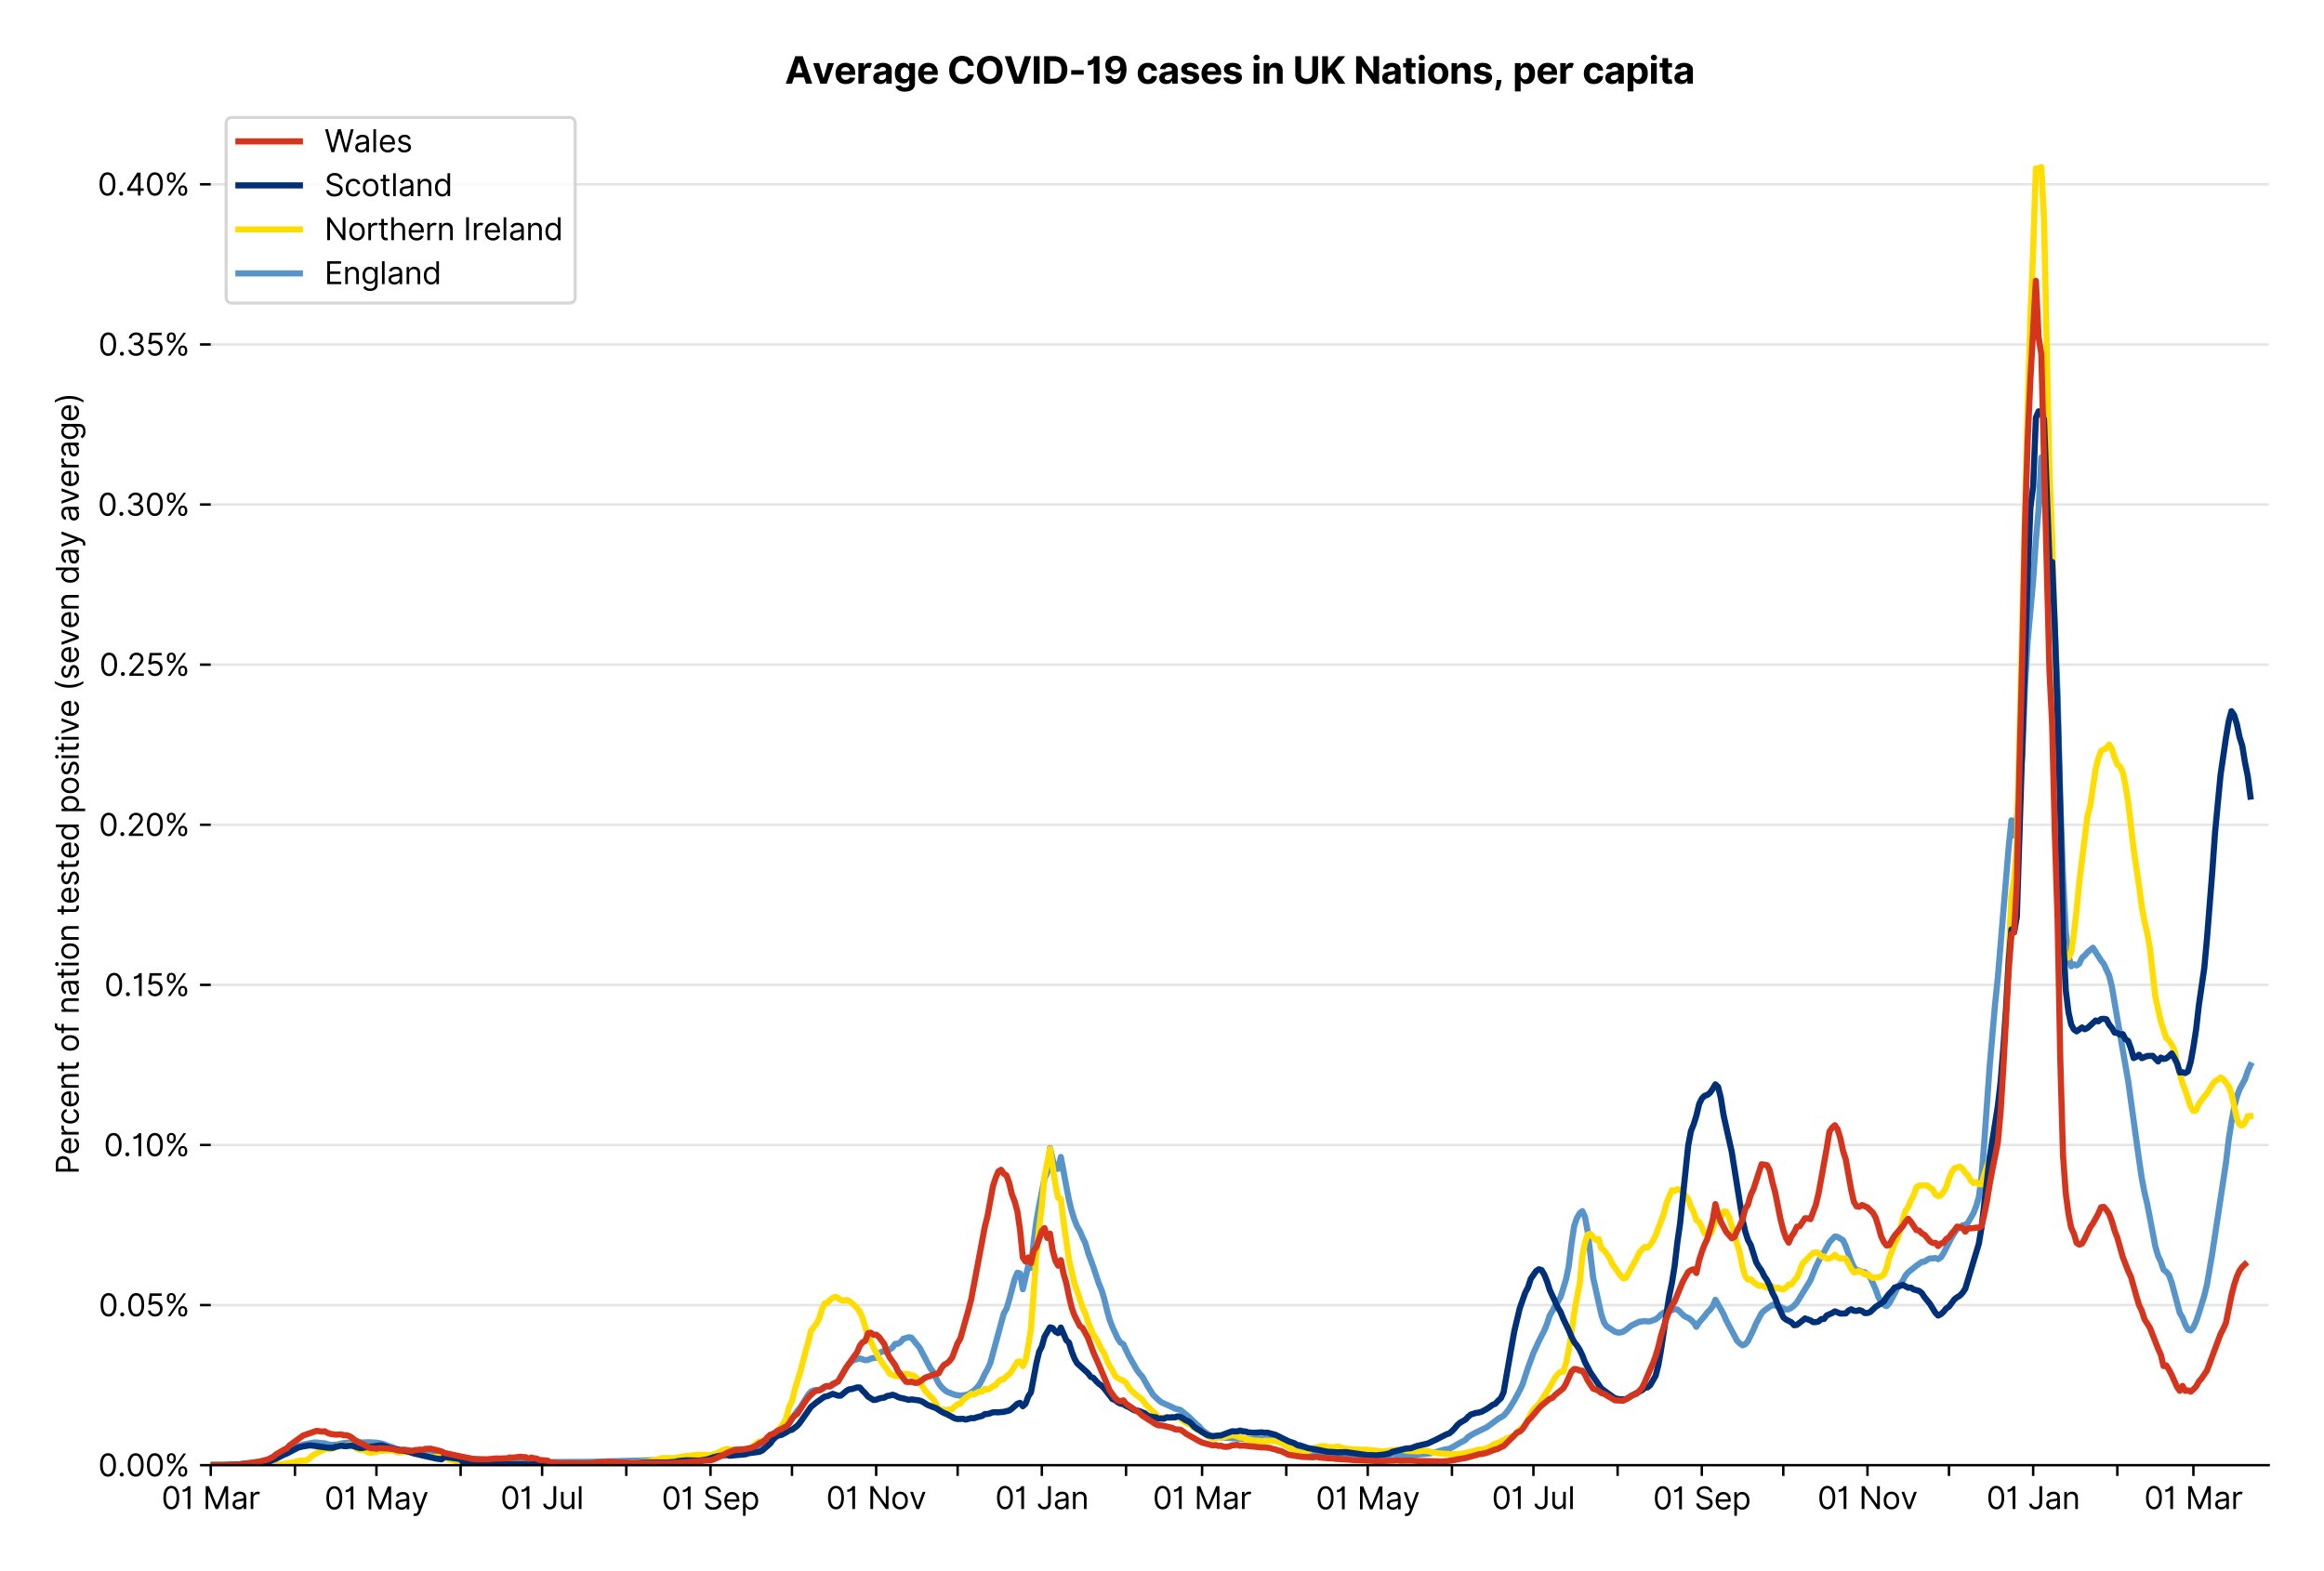 <?xml version="1.0" encoding="utf-8" standalone="no"?>
<!DOCTYPE svg PUBLIC "-//W3C//DTD SVG 1.1//EN"
  "http://www.w3.org/Graphics/SVG/1.1/DTD/svg11.dtd">
<svg xmlns:xlink="http://www.w3.org/1999/xlink" viewBox="0 0 756.175 511.234" xmlns="http://www.w3.org/2000/svg" version="1.1">
 <defs>
  <style type="text/css">*{stroke-linejoin: round; stroke-linecap: butt}</style>
 </defs>
 <g id="figure_1">
  <g id="patch_1">
   <path d="M 0 511.234 
L 756.175 511.234 
L 756.175 0 
L 0 0 
z
" style="fill: #ffffff"/>
  </g>
  <g id="axes_1">
   <g id="patch_2">
    <path d="M 68.575 476.745 
L 738.175 476.745 
L 738.175 33.225 
L 68.575 33.225 
z
" style="fill: #ffffff"/>
   </g>
   <g id="matplotlib.axis_1">
    <g id="xtick_1">
     <g id="line2d_1">
      <defs>
       <path id="m45126a5c8c" d="M 0 0 
L 0 3.5 
" style="stroke: #000000; stroke-width: 0.8"/>
      </defs>
      <g>
       <use xlink:href="#m45126a5c8c" x="68.575" y="476.745" style="stroke: #000000; stroke-width: 0.8"/>
      </g>
     </g>
     <g id="text_1">
      <!-- 01 Mar -->
      <g transform="translate(52.538 491.018)scale(0.1 -0.1)">
       <defs>
        <path id="Inter-Regular-30" d="M 2000 -64 
Q 1230 -64 806 561 
Q 382 1186 382 2327 
Q 382 3459 809 4088 
Q 1236 4718 2000 4718 
Q 2764 4718 3191 4088 
Q 3618 3459 3618 2327 
Q 3618 1186 3194 561 
Q 2771 -64 2000 -64 
z
M 2000 436 
Q 2509 436 2791 927 
Q 3073 1418 3073 2327 
Q 3073 3234 2789 3730 
Q 2505 4227 2000 4227 
Q 1496 4227 1211 3730 
Q 927 3234 927 2327 
Q 927 1418 1210 927 
Q 1493 436 2000 436 
z
" transform="scale(0.016)"/>
        <path id="Inter-Regular-31" d="M 1973 4655 
L 1973 0 
L 1409 0 
L 1409 3836 
L 1373 3836 
Q 1341 3773 1209 3692 
Q 1077 3611 868 3551 
Q 659 3491 391 3491 
L 391 3964 
Q 661 3964 859 4061 
Q 1057 4159 1190 4291 
Q 1323 4423 1392 4529 
Q 1461 4636 1473 4655 
L 1973 4655 
z
" transform="scale(0.016)"/>
        <path id="Inter-Regular-20" transform="scale(0.016)"/>
        <path id="Inter-Regular-4d" d="M 564 4655 
L 1236 4655 
L 2818 791 
L 2873 791 
L 4455 4655 
L 5127 4655 
L 5127 0 
L 4600 0 
L 4600 3536 
L 4555 3536 
L 3100 0 
L 2591 0 
L 1136 3536 
L 1091 3536 
L 1091 0 
L 564 0 
L 564 4655 
z
" transform="scale(0.016)"/>
        <path id="Inter-Regular-61" d="M 1518 -82 
Q 1186 -82 916 44 
Q 646 170 486 410 
Q 327 650 327 991 
Q 327 1291 445 1478 
Q 564 1666 761 1773 
Q 959 1880 1199 1933 
Q 1439 1986 1682 2018 
Q 2000 2059 2199 2080 
Q 2398 2102 2490 2154 
Q 2582 2207 2582 2336 
L 2582 2355 
Q 2582 2691 2399 2877 
Q 2216 3064 1846 3064 
Q 1461 3064 1243 2895 
Q 1025 2727 936 2536 
L 427 2718 
Q 564 3036 792 3214 
Q 1021 3393 1292 3464 
Q 1564 3536 1827 3536 
Q 1996 3536 2215 3496 
Q 2434 3457 2640 3334 
Q 2846 3211 2982 2963 
Q 3118 2716 3118 2300 
L 3118 0 
L 2582 0 
L 2582 473 
L 2555 473 
Q 2500 359 2373 229 
Q 2246 100 2034 9 
Q 1823 -82 1518 -82 
z
M 1600 400 
Q 1918 400 2137 525 
Q 2357 650 2469 847 
Q 2582 1045 2582 1264 
L 2582 1755 
Q 2548 1714 2433 1681 
Q 2318 1648 2169 1624 
Q 2021 1600 1881 1583 
Q 1741 1566 1655 1555 
Q 1446 1527 1265 1467 
Q 1084 1407 974 1287 
Q 864 1168 864 964 
Q 864 684 1072 542 
Q 1280 400 1600 400 
z
" transform="scale(0.016)"/>
        <path id="Inter-Regular-72" d="M 491 0 
L 491 3491 
L 1009 3491 
L 1009 2964 
L 1046 2964 
Q 1139 3223 1389 3384 
Q 1639 3545 1955 3545 
Q 2100 3545 2209 3511 
Q 2318 3477 2400 3418 
L 2218 2964 
Q 2161 2993 2085 3010 
Q 2009 3027 1909 3027 
Q 1527 3027 1277 2794 
Q 1027 2561 1027 2209 
L 1027 0 
L 491 0 
z
" transform="scale(0.016)"/>
       </defs>
       <use xlink:href="#Inter-Regular-30"/>
       <use xlink:href="#Inter-Regular-31" x="62.5"/>
       <use xlink:href="#Inter-Regular-20" x="106.676"/>
       <use xlink:href="#Inter-Regular-4d" x="134.801"/>
       <use xlink:href="#Inter-Regular-61" x="225.994"/>
       <use xlink:href="#Inter-Regular-72" x="282.386"/>
      </g>
     </g>
    </g>
    <g id="xtick_2">
     <g id="line2d_2">
      <g>
       <use xlink:href="#m45126a5c8c" x="95.97" y="476.745" style="stroke: #000000; stroke-width: 0.8"/>
      </g>
     </g>
    </g>
    <g id="xtick_3">
     <g id="line2d_3">
      <g>
       <use xlink:href="#m45126a5c8c" x="122.481" y="476.745" style="stroke: #000000; stroke-width: 0.8"/>
      </g>
     </g>
     <g id="text_2">
      <!-- 01 May -->
      <g transform="translate(105.578 491.117)scale(0.1 -0.1)">
       <defs>
        <path id="Inter-Regular-79" d="M 818 -1355 
Q 682 -1355 575 -1333 
Q 468 -1311 427 -1291 
L 564 -818 
Q 857 -893 1053 -814 
Q 1250 -736 1391 -345 
L 1509 -18 
L 218 3491 
L 800 3491 
L 1764 709 
L 1800 709 
L 2764 3491 
L 3346 3491 
L 1846 -564 
Q 1550 -1355 818 -1355 
z
" transform="scale(0.016)"/>
       </defs>
       <use xlink:href="#Inter-Regular-30"/>
       <use xlink:href="#Inter-Regular-31" x="62.5"/>
       <use xlink:href="#Inter-Regular-20" x="106.676"/>
       <use xlink:href="#Inter-Regular-4d" x="134.801"/>
       <use xlink:href="#Inter-Regular-61" x="225.994"/>
       <use xlink:href="#Inter-Regular-79" x="282.386"/>
      </g>
     </g>
    </g>
    <g id="xtick_4">
     <g id="line2d_4">
      <g>
       <use xlink:href="#m45126a5c8c" x="149.876" y="476.745" style="stroke: #000000; stroke-width: 0.8"/>
      </g>
     </g>
    </g>
    <g id="xtick_5">
     <g id="line2d_5">
      <g>
       <use xlink:href="#m45126a5c8c" x="176.387" y="476.745" style="stroke: #000000; stroke-width: 0.8"/>
      </g>
     </g>
     <g id="text_3">
      <!-- 01 Jul -->
      <g transform="translate(162.843 491.018)scale(0.1 -0.1)">
       <defs>
        <path id="Inter-Regular-4a" d="M 2346 4655 
L 2909 4655 
L 2909 1327 
Q 2909 657 2549 296 
Q 2189 -64 1582 -64 
Q 1200 -64 902 76 
Q 605 216 434 475 
Q 264 734 264 1091 
L 818 1091 
Q 818 795 1034 615 
Q 1250 436 1582 436 
Q 1948 436 2147 664 
Q 2346 893 2346 1327 
L 2346 4655 
z
" transform="scale(0.016)"/>
        <path id="Inter-Regular-75" d="M 2691 1427 
L 2691 3491 
L 3227 3491 
L 3227 0 
L 2691 0 
L 2691 591 
L 2655 591 
Q 2532 325 2273 140 
Q 2014 -45 1618 -45 
Q 1127 -45 809 280 
Q 491 605 491 1273 
L 491 3491 
L 1027 3491 
L 1027 1309 
Q 1027 927 1242 700 
Q 1457 473 1791 473 
Q 1991 473 2199 575 
Q 2407 677 2549 888 
Q 2691 1100 2691 1427 
z
" transform="scale(0.016)"/>
        <path id="Inter-Regular-6c" d="M 1027 4655 
L 1027 0 
L 491 0 
L 491 4655 
L 1027 4655 
z
" transform="scale(0.016)"/>
       </defs>
       <use xlink:href="#Inter-Regular-30"/>
       <use xlink:href="#Inter-Regular-31" x="62.5"/>
       <use xlink:href="#Inter-Regular-20" x="106.676"/>
       <use xlink:href="#Inter-Regular-4a" x="134.801"/>
       <use xlink:href="#Inter-Regular-75" x="189.063"/>
       <use xlink:href="#Inter-Regular-6c" x="247.159"/>
      </g>
     </g>
    </g>
    <g id="xtick_6">
     <g id="line2d_6">
      <g>
       <use xlink:href="#m45126a5c8c" x="203.782" y="476.745" style="stroke: #000000; stroke-width: 0.8"/>
      </g>
     </g>
    </g>
    <g id="xtick_7">
     <g id="line2d_7">
      <g>
       <use xlink:href="#m45126a5c8c" x="231.177" y="476.745" style="stroke: #000000; stroke-width: 0.8"/>
      </g>
     </g>
     <g id="text_4">
      <!-- 01 Sep -->
      <g transform="translate(215.29 491.117)scale(0.1 -0.1)">
       <defs>
        <path id="Inter-Regular-53" d="M 3109 3491 
Q 3068 3836 2777 4027 
Q 2486 4218 2064 4218 
Q 1600 4218 1318 3999 
Q 1036 3780 1036 3445 
Q 1036 3195 1189 3042 
Q 1343 2889 1553 2803 
Q 1764 2718 1936 2673 
L 2409 2545 
Q 2591 2498 2815 2414 
Q 3039 2330 3244 2185 
Q 3450 2041 3584 1816 
Q 3718 1591 3718 1264 
Q 3718 886 3521 581 
Q 3325 277 2949 97 
Q 2573 -82 2036 -82 
Q 1286 -82 845 272 
Q 405 627 364 1200 
L 946 1200 
Q 968 936 1124 764 
Q 1280 593 1519 510 
Q 1759 427 2036 427 
Q 2359 427 2616 533 
Q 2873 639 3023 828 
Q 3173 1018 3173 1273 
Q 3173 1505 3043 1650 
Q 2914 1795 2702 1886 
Q 2491 1977 2246 2045 
L 1673 2209 
Q 1127 2366 809 2657 
Q 491 2948 491 3418 
Q 491 3809 703 4101 
Q 916 4393 1276 4555 
Q 1636 4718 2082 4718 
Q 2532 4718 2882 4558 
Q 3232 4398 3437 4120 
Q 3643 3843 3655 3491 
L 3109 3491 
z
" transform="scale(0.016)"/>
        <path id="Inter-Regular-65" d="M 1955 -73 
Q 1450 -73 1085 151 
Q 721 375 524 778 
Q 327 1182 327 1718 
Q 327 2255 524 2665 
Q 721 3075 1074 3305 
Q 1427 3536 1900 3536 
Q 2173 3536 2439 3445 
Q 2705 3355 2923 3151 
Q 3141 2948 3270 2614 
Q 3400 2280 3400 1791 
L 3400 1564 
L 866 1564 
Q 884 1005 1183 707 
Q 1482 409 1955 409 
Q 2271 409 2498 545 
Q 2725 682 2827 955 
L 3346 809 
Q 3223 414 2854 170 
Q 2486 -73 1955 -73 
z
M 866 2027 
L 2855 2027 
Q 2855 2470 2595 2762 
Q 2336 3055 1900 3055 
Q 1593 3055 1368 2911 
Q 1143 2768 1013 2533 
Q 884 2298 866 2027 
z
" transform="scale(0.016)"/>
        <path id="Inter-Regular-70" d="M 491 -1309 
L 491 3491 
L 1009 3491 
L 1009 2936 
L 1073 2936 
Q 1132 3027 1237 3169 
Q 1343 3311 1542 3423 
Q 1741 3536 2082 3536 
Q 2523 3536 2859 3315 
Q 3196 3095 3384 2690 
Q 3573 2286 3573 1736 
Q 3573 1182 3384 776 
Q 3196 370 2861 148 
Q 2527 -73 2091 -73 
Q 1755 -73 1552 39 
Q 1350 152 1241 296 
Q 1132 441 1073 536 
L 1027 536 
L 1027 -1309 
L 491 -1309 
z
M 1018 1745 
Q 1018 1152 1276 780 
Q 1534 409 2018 409 
Q 2355 409 2581 587 
Q 2807 766 2921 1069 
Q 3036 1373 3036 1745 
Q 3036 2114 2923 2410 
Q 2811 2707 2585 2881 
Q 2359 3055 2018 3055 
Q 1527 3055 1272 2693 
Q 1018 2332 1018 1745 
z
" transform="scale(0.016)"/>
       </defs>
       <use xlink:href="#Inter-Regular-30"/>
       <use xlink:href="#Inter-Regular-31" x="62.5"/>
       <use xlink:href="#Inter-Regular-20" x="106.676"/>
       <use xlink:href="#Inter-Regular-53" x="134.801"/>
       <use xlink:href="#Inter-Regular-65" x="198.58"/>
       <use xlink:href="#Inter-Regular-70" x="256.818"/>
      </g>
     </g>
    </g>
    <g id="xtick_8">
     <g id="line2d_8">
      <g>
       <use xlink:href="#m45126a5c8c" x="257.688" y="476.745" style="stroke: #000000; stroke-width: 0.8"/>
      </g>
     </g>
    </g>
    <g id="xtick_9">
     <g id="line2d_9">
      <g>
       <use xlink:href="#m45126a5c8c" x="285.083" y="476.745" style="stroke: #000000; stroke-width: 0.8"/>
      </g>
     </g>
     <g id="text_5">
      <!-- 01 Nov -->
      <g transform="translate(268.812 491.018)scale(0.1 -0.1)">
       <defs>
        <path id="Inter-Regular-4e" d="M 4255 4655 
L 4255 0 
L 3709 0 
L 1173 3655 
L 1127 3655 
L 1127 0 
L 564 0 
L 564 4655 
L 1109 4655 
L 3655 991 
L 3700 991 
L 3700 4655 
L 4255 4655 
z
" transform="scale(0.016)"/>
        <path id="Inter-Regular-6f" d="M 1909 -73 
Q 1436 -73 1080 152 
Q 725 377 526 781 
Q 327 1186 327 1727 
Q 327 2273 526 2679 
Q 725 3086 1080 3311 
Q 1436 3536 1909 3536 
Q 2382 3536 2737 3311 
Q 3093 3086 3292 2679 
Q 3491 2273 3491 1727 
Q 3491 1186 3292 781 
Q 3093 377 2737 152 
Q 2382 -73 1909 -73 
z
M 1909 409 
Q 2268 409 2500 593 
Q 2732 777 2843 1077 
Q 2955 1377 2955 1727 
Q 2955 2077 2843 2379 
Q 2732 2682 2500 2868 
Q 2268 3055 1909 3055 
Q 1550 3055 1318 2868 
Q 1086 2682 975 2379 
Q 864 2077 864 1727 
Q 864 1377 975 1077 
Q 1086 777 1318 593 
Q 1550 409 1909 409 
z
" transform="scale(0.016)"/>
        <path id="Inter-Regular-76" d="M 3346 3491 
L 2055 0 
L 1509 0 
L 218 3491 
L 800 3491 
L 1764 709 
L 1800 709 
L 2764 3491 
L 3346 3491 
z
" transform="scale(0.016)"/>
       </defs>
       <use xlink:href="#Inter-Regular-30"/>
       <use xlink:href="#Inter-Regular-31" x="62.5"/>
       <use xlink:href="#Inter-Regular-20" x="106.676"/>
       <use xlink:href="#Inter-Regular-4e" x="134.801"/>
       <use xlink:href="#Inter-Regular-6f" x="210.085"/>
       <use xlink:href="#Inter-Regular-76" x="269.744"/>
      </g>
     </g>
    </g>
    <g id="xtick_10">
     <g id="line2d_10">
      <g>
       <use xlink:href="#m45126a5c8c" x="311.594" y="476.745" style="stroke: #000000; stroke-width: 0.8"/>
      </g>
     </g>
    </g>
    <g id="xtick_11">
     <g id="line2d_11">
      <g>
       <use xlink:href="#m45126a5c8c" x="338.989" y="476.745" style="stroke: #000000; stroke-width: 0.8"/>
      </g>
     </g>
     <g id="text_6">
      <!-- 01 Jan -->
      <g transform="translate(323.79 491.018)scale(0.1 -0.1)">
       <defs>
        <path id="Inter-Regular-6e" d="M 1027 2100 
L 1027 0 
L 491 0 
L 491 3491 
L 1009 3491 
L 1009 2945 
L 1055 2945 
Q 1177 3211 1427 3373 
Q 1677 3536 2073 3536 
Q 2602 3536 2928 3211 
Q 3255 2886 3255 2218 
L 3255 0 
L 2718 0 
L 2718 2182 
Q 2718 2593 2504 2824 
Q 2291 3055 1918 3055 
Q 1534 3055 1280 2806 
Q 1027 2557 1027 2100 
z
" transform="scale(0.016)"/>
       </defs>
       <use xlink:href="#Inter-Regular-30"/>
       <use xlink:href="#Inter-Regular-31" x="62.5"/>
       <use xlink:href="#Inter-Regular-20" x="106.676"/>
       <use xlink:href="#Inter-Regular-4a" x="134.801"/>
       <use xlink:href="#Inter-Regular-61" x="189.063"/>
       <use xlink:href="#Inter-Regular-6e" x="245.455"/>
      </g>
     </g>
    </g>
    <g id="xtick_12">
     <g id="line2d_12">
      <g>
       <use xlink:href="#m45126a5c8c" x="366.384" y="476.745" style="stroke: #000000; stroke-width: 0.8"/>
      </g>
     </g>
    </g>
    <g id="xtick_13">
     <g id="line2d_13">
      <g>
       <use xlink:href="#m45126a5c8c" x="391.128" y="476.745" style="stroke: #000000; stroke-width: 0.8"/>
      </g>
     </g>
     <g id="text_7">
      <!-- 01 Mar -->
      <g transform="translate(375.091 491.018)scale(0.1 -0.1)">
       <use xlink:href="#Inter-Regular-30"/>
       <use xlink:href="#Inter-Regular-31" x="62.5"/>
       <use xlink:href="#Inter-Regular-20" x="106.676"/>
       <use xlink:href="#Inter-Regular-4d" x="134.801"/>
       <use xlink:href="#Inter-Regular-61" x="225.994"/>
       <use xlink:href="#Inter-Regular-72" x="282.386"/>
      </g>
     </g>
    </g>
    <g id="xtick_14">
     <g id="line2d_14">
      <g>
       <use xlink:href="#m45126a5c8c" x="418.523" y="476.745" style="stroke: #000000; stroke-width: 0.8"/>
      </g>
     </g>
    </g>
    <g id="xtick_15">
     <g id="line2d_15">
      <g>
       <use xlink:href="#m45126a5c8c" x="445.034" y="476.745" style="stroke: #000000; stroke-width: 0.8"/>
      </g>
     </g>
     <g id="text_8">
      <!-- 01 May -->
      <g transform="translate(428.131 491.117)scale(0.1 -0.1)">
       <use xlink:href="#Inter-Regular-30"/>
       <use xlink:href="#Inter-Regular-31" x="62.5"/>
       <use xlink:href="#Inter-Regular-20" x="106.676"/>
       <use xlink:href="#Inter-Regular-4d" x="134.801"/>
       <use xlink:href="#Inter-Regular-61" x="225.994"/>
       <use xlink:href="#Inter-Regular-79" x="282.386"/>
      </g>
     </g>
    </g>
    <g id="xtick_16">
     <g id="line2d_16">
      <g>
       <use xlink:href="#m45126a5c8c" x="472.429" y="476.745" style="stroke: #000000; stroke-width: 0.8"/>
      </g>
     </g>
    </g>
    <g id="xtick_17">
     <g id="line2d_17">
      <g>
       <use xlink:href="#m45126a5c8c" x="498.94" y="476.745" style="stroke: #000000; stroke-width: 0.8"/>
      </g>
     </g>
     <g id="text_9">
      <!-- 01 Jul -->
      <g transform="translate(485.396 491.018)scale(0.1 -0.1)">
       <use xlink:href="#Inter-Regular-30"/>
       <use xlink:href="#Inter-Regular-31" x="62.5"/>
       <use xlink:href="#Inter-Regular-20" x="106.676"/>
       <use xlink:href="#Inter-Regular-4a" x="134.801"/>
       <use xlink:href="#Inter-Regular-75" x="189.063"/>
       <use xlink:href="#Inter-Regular-6c" x="247.159"/>
      </g>
     </g>
    </g>
    <g id="xtick_18">
     <g id="line2d_18">
      <g>
       <use xlink:href="#m45126a5c8c" x="526.335" y="476.745" style="stroke: #000000; stroke-width: 0.8"/>
      </g>
     </g>
    </g>
    <g id="xtick_19">
     <g id="line2d_19">
      <g>
       <use xlink:href="#m45126a5c8c" x="553.73" y="476.745" style="stroke: #000000; stroke-width: 0.8"/>
      </g>
     </g>
     <g id="text_10">
      <!-- 01 Sep -->
      <g transform="translate(537.842 491.117)scale(0.1 -0.1)">
       <use xlink:href="#Inter-Regular-30"/>
       <use xlink:href="#Inter-Regular-31" x="62.5"/>
       <use xlink:href="#Inter-Regular-20" x="106.676"/>
       <use xlink:href="#Inter-Regular-53" x="134.801"/>
       <use xlink:href="#Inter-Regular-65" x="198.58"/>
       <use xlink:href="#Inter-Regular-70" x="256.818"/>
      </g>
     </g>
    </g>
    <g id="xtick_20">
     <g id="line2d_20">
      <g>
       <use xlink:href="#m45126a5c8c" x="580.241" y="476.745" style="stroke: #000000; stroke-width: 0.8"/>
      </g>
     </g>
    </g>
    <g id="xtick_21">
     <g id="line2d_21">
      <g>
       <use xlink:href="#m45126a5c8c" x="607.636" y="476.745" style="stroke: #000000; stroke-width: 0.8"/>
      </g>
     </g>
     <g id="text_11">
      <!-- 01 Nov -->
      <g transform="translate(591.365 491.018)scale(0.1 -0.1)">
       <use xlink:href="#Inter-Regular-30"/>
       <use xlink:href="#Inter-Regular-31" x="62.5"/>
       <use xlink:href="#Inter-Regular-20" x="106.676"/>
       <use xlink:href="#Inter-Regular-4e" x="134.801"/>
       <use xlink:href="#Inter-Regular-6f" x="210.085"/>
       <use xlink:href="#Inter-Regular-76" x="269.744"/>
      </g>
     </g>
    </g>
    <g id="xtick_22">
     <g id="line2d_22">
      <g>
       <use xlink:href="#m45126a5c8c" x="634.147" y="476.745" style="stroke: #000000; stroke-width: 0.8"/>
      </g>
     </g>
    </g>
    <g id="xtick_23">
     <g id="line2d_23">
      <g>
       <use xlink:href="#m45126a5c8c" x="661.542" y="476.745" style="stroke: #000000; stroke-width: 0.8"/>
      </g>
     </g>
     <g id="text_12">
      <!-- 01 Jan -->
      <g transform="translate(646.343 491.018)scale(0.1 -0.1)">
       <use xlink:href="#Inter-Regular-30"/>
       <use xlink:href="#Inter-Regular-31" x="62.5"/>
       <use xlink:href="#Inter-Regular-20" x="106.676"/>
       <use xlink:href="#Inter-Regular-4a" x="134.801"/>
       <use xlink:href="#Inter-Regular-61" x="189.063"/>
       <use xlink:href="#Inter-Regular-6e" x="245.455"/>
      </g>
     </g>
    </g>
    <g id="xtick_24">
     <g id="line2d_24">
      <g>
       <use xlink:href="#m45126a5c8c" x="688.937" y="476.745" style="stroke: #000000; stroke-width: 0.8"/>
      </g>
     </g>
    </g>
    <g id="xtick_25">
     <g id="line2d_25">
      <g>
       <use xlink:href="#m45126a5c8c" x="713.681" y="476.745" style="stroke: #000000; stroke-width: 0.8"/>
      </g>
     </g>
     <g id="text_13">
      <!-- 01 Mar -->
      <g transform="translate(697.644 491.018)scale(0.1 -0.1)">
       <use xlink:href="#Inter-Regular-30"/>
       <use xlink:href="#Inter-Regular-31" x="62.5"/>
       <use xlink:href="#Inter-Regular-20" x="106.676"/>
       <use xlink:href="#Inter-Regular-4d" x="134.801"/>
       <use xlink:href="#Inter-Regular-61" x="225.994"/>
       <use xlink:href="#Inter-Regular-72" x="282.386"/>
      </g>
     </g>
    </g>
   </g>
   <g id="matplotlib.axis_2">
    <g id="ytick_1">
     <g id="line2d_26">
      <path d="M 68.575 476.745 
L 738.175 476.745 
" clip-path="url(#p9e1821be21)" style="fill: none; stroke: #e5e5e5; stroke-width: 0.8; stroke-linecap: square"/>
     </g>
     <g id="line2d_27">
      <defs>
       <path id="m47051ce41e" d="M 0 0 
L -3.5 0 
" style="stroke: #000000; stroke-width: 0.8"/>
      </defs>
      <g>
       <use xlink:href="#m47051ce41e" x="68.575" y="476.745" style="stroke: #000000; stroke-width: 0.8"/>
      </g>
     </g>
     <g id="text_14">
      <!-- 0.00% -->
      <g transform="translate(31.944 480.382)scale(0.1 -0.1)">
       <defs>
        <path id="Inter-Regular-2e" d="M 882 -36 
Q 714 -36 593 84 
Q 473 205 473 373 
Q 473 541 593 661 
Q 714 782 882 782 
Q 1050 782 1170 661 
Q 1291 541 1291 373 
Q 1291 205 1170 84 
Q 1050 -36 882 -36 
z
" transform="scale(0.016)"/>
        <path id="Inter-Regular-25" d="M 2855 873 
L 2855 1118 
Q 2855 1373 2960 1585 
Q 3066 1798 3269 1926 
Q 3473 2055 3764 2055 
Q 4059 2055 4259 1926 
Q 4459 1798 4561 1585 
Q 4664 1373 4664 1118 
L 4664 873 
Q 4664 618 4560 405 
Q 4457 193 4256 64 
Q 4055 -64 3764 -64 
Q 3468 -64 3266 64 
Q 3064 193 2959 405 
Q 2855 618 2855 873 
z
M 536 3536 
L 536 3782 
Q 536 4036 642 4248 
Q 748 4461 951 4589 
Q 1155 4718 1446 4718 
Q 1741 4718 1941 4589 
Q 2141 4461 2243 4248 
Q 2346 4036 2346 3782 
L 2346 3536 
Q 2346 3282 2242 3069 
Q 2139 2857 1937 2728 
Q 1736 2600 1446 2600 
Q 1150 2600 948 2728 
Q 746 2857 641 3069 
Q 536 3282 536 3536 
z
M 709 0 
L 3909 4655 
L 4427 4655 
L 1227 0 
L 709 0 
z
M 3318 1118 
L 3318 873 
Q 3318 661 3418 494 
Q 3518 327 3764 327 
Q 4002 327 4101 494 
Q 4200 661 4200 873 
L 4200 1118 
Q 4200 1330 4104 1497 
Q 4009 1664 3764 1664 
Q 3525 1664 3421 1497 
Q 3318 1330 3318 1118 
z
M 1000 3782 
L 1000 3536 
Q 1000 3325 1100 3158 
Q 1200 2991 1446 2991 
Q 1684 2991 1783 3158 
Q 1882 3325 1882 3536 
L 1882 3782 
Q 1882 3993 1786 4160 
Q 1691 4327 1446 4327 
Q 1207 4327 1103 4160 
Q 1000 3993 1000 3782 
z
" transform="scale(0.016)"/>
       </defs>
       <use xlink:href="#Inter-Regular-30"/>
       <use xlink:href="#Inter-Regular-2e" x="62.5"/>
       <use xlink:href="#Inter-Regular-30" x="90.057"/>
       <use xlink:href="#Inter-Regular-30" x="152.557"/>
       <use xlink:href="#Inter-Regular-25" x="215.057"/>
      </g>
     </g>
    </g>
    <g id="ytick_2">
     <g id="line2d_28">
      <path d="M 68.575 424.649 
L 738.175 424.649 
" clip-path="url(#p9e1821be21)" style="fill: none; stroke: #e5e5e5; stroke-width: 0.8; stroke-linecap: square"/>
     </g>
     <g id="line2d_29">
      <g>
       <use xlink:href="#m47051ce41e" x="68.575" y="424.649" style="stroke: #000000; stroke-width: 0.8"/>
      </g>
     </g>
     <g id="text_15">
      <!-- 0.05% -->
      <g transform="translate(32.114 428.285)scale(0.1 -0.1)">
       <defs>
        <path id="Inter-Regular-35" d="M 1936 -64 
Q 1536 -64 1216 95 
Q 896 255 702 532 
Q 509 809 491 1164 
L 1036 1164 
Q 1068 848 1324 642 
Q 1580 436 1936 436 
Q 2223 436 2447 570 
Q 2671 705 2799 940 
Q 2927 1175 2927 1473 
Q 2927 1777 2794 2017 
Q 2661 2257 2429 2395 
Q 2198 2534 1900 2536 
Q 1686 2539 1461 2472 
Q 1236 2405 1091 2300 
L 564 2364 
L 846 4655 
L 3264 4655 
L 3264 4155 
L 1318 4155 
L 1155 2782 
L 1182 2782 
Q 1325 2895 1541 2970 
Q 1757 3045 1991 3045 
Q 2418 3045 2753 2842 
Q 3089 2639 3281 2286 
Q 3473 1934 3473 1482 
Q 3473 1036 3274 687 
Q 3075 339 2727 137 
Q 2380 -64 1936 -64 
z
" transform="scale(0.016)"/>
       </defs>
       <use xlink:href="#Inter-Regular-30"/>
       <use xlink:href="#Inter-Regular-2e" x="62.5"/>
       <use xlink:href="#Inter-Regular-30" x="90.057"/>
       <use xlink:href="#Inter-Regular-35" x="152.557"/>
       <use xlink:href="#Inter-Regular-25" x="213.352"/>
      </g>
     </g>
    </g>
    <g id="ytick_3">
     <g id="line2d_30">
      <path d="M 68.575 372.552 
L 738.175 372.552 
" clip-path="url(#p9e1821be21)" style="fill: none; stroke: #e5e5e5; stroke-width: 0.8; stroke-linecap: square"/>
     </g>
     <g id="line2d_31">
      <g>
       <use xlink:href="#m47051ce41e" x="68.575" y="372.552" style="stroke: #000000; stroke-width: 0.8"/>
      </g>
     </g>
     <g id="text_16">
      <!-- 0.10% -->
      <g transform="translate(33.777 376.189)scale(0.1 -0.1)">
       <use xlink:href="#Inter-Regular-30"/>
       <use xlink:href="#Inter-Regular-2e" x="62.5"/>
       <use xlink:href="#Inter-Regular-31" x="90.057"/>
       <use xlink:href="#Inter-Regular-30" x="134.233"/>
       <use xlink:href="#Inter-Regular-25" x="196.733"/>
      </g>
     </g>
    </g>
    <g id="ytick_4">
     <g id="line2d_32">
      <path d="M 68.575 320.456 
L 738.175 320.456 
" clip-path="url(#p9e1821be21)" style="fill: none; stroke: #e5e5e5; stroke-width: 0.8; stroke-linecap: square"/>
     </g>
     <g id="line2d_33">
      <g>
       <use xlink:href="#m47051ce41e" x="68.575" y="320.456" style="stroke: #000000; stroke-width: 0.8"/>
      </g>
     </g>
     <g id="text_17">
      <!-- 0.15% -->
      <g transform="translate(33.947 324.092)scale(0.1 -0.1)">
       <use xlink:href="#Inter-Regular-30"/>
       <use xlink:href="#Inter-Regular-2e" x="62.5"/>
       <use xlink:href="#Inter-Regular-31" x="90.057"/>
       <use xlink:href="#Inter-Regular-35" x="134.233"/>
       <use xlink:href="#Inter-Regular-25" x="195.028"/>
      </g>
     </g>
    </g>
    <g id="ytick_5">
     <g id="line2d_34">
      <path d="M 68.575 268.359 
L 738.175 268.359 
" clip-path="url(#p9e1821be21)" style="fill: none; stroke: #e5e5e5; stroke-width: 0.8; stroke-linecap: square"/>
     </g>
     <g id="line2d_35">
      <g>
       <use xlink:href="#m47051ce41e" x="68.575" y="268.359" style="stroke: #000000; stroke-width: 0.8"/>
      </g>
     </g>
     <g id="text_18">
      <!-- 0.20% -->
      <g transform="translate(32.142 271.996)scale(0.1 -0.1)">
       <defs>
        <path id="Inter-Regular-32" d="M 482 0 
L 482 409 
L 2018 2091 
Q 2289 2386 2464 2605 
Q 2639 2825 2724 3019 
Q 2809 3214 2809 3427 
Q 2809 3795 2553 4011 
Q 2298 4227 1918 4227 
Q 1514 4227 1275 3985 
Q 1036 3743 1036 3345 
L 500 3345 
Q 500 3755 688 4064 
Q 877 4373 1203 4545 
Q 1530 4718 1936 4718 
Q 2346 4718 2661 4545 
Q 2977 4373 3156 4079 
Q 3336 3786 3336 3427 
Q 3336 3170 3244 2926 
Q 3152 2682 2926 2383 
Q 2700 2084 2300 1655 
L 1255 536 
L 1255 500 
L 3418 500 
L 3418 0 
L 482 0 
z
" transform="scale(0.016)"/>
       </defs>
       <use xlink:href="#Inter-Regular-30"/>
       <use xlink:href="#Inter-Regular-2e" x="62.5"/>
       <use xlink:href="#Inter-Regular-32" x="90.057"/>
       <use xlink:href="#Inter-Regular-30" x="150.568"/>
       <use xlink:href="#Inter-Regular-25" x="213.068"/>
      </g>
     </g>
    </g>
    <g id="ytick_6">
     <g id="line2d_36">
      <path d="M 68.575 216.263 
L 738.175 216.263 
" clip-path="url(#p9e1821be21)" style="fill: none; stroke: #e5e5e5; stroke-width: 0.8; stroke-linecap: square"/>
     </g>
     <g id="line2d_37">
      <g>
       <use xlink:href="#m47051ce41e" x="68.575" y="216.263" style="stroke: #000000; stroke-width: 0.8"/>
      </g>
     </g>
     <g id="text_19">
      <!-- 0.25% -->
      <g transform="translate(32.312 219.899)scale(0.1 -0.1)">
       <use xlink:href="#Inter-Regular-30"/>
       <use xlink:href="#Inter-Regular-2e" x="62.5"/>
       <use xlink:href="#Inter-Regular-32" x="90.057"/>
       <use xlink:href="#Inter-Regular-35" x="150.568"/>
       <use xlink:href="#Inter-Regular-25" x="211.364"/>
      </g>
     </g>
    </g>
    <g id="ytick_7">
     <g id="line2d_38">
      <path d="M 68.575 164.166 
L 738.175 164.166 
" clip-path="url(#p9e1821be21)" style="fill: none; stroke: #e5e5e5; stroke-width: 0.8; stroke-linecap: square"/>
     </g>
     <g id="line2d_39">
      <g>
       <use xlink:href="#m47051ce41e" x="68.575" y="164.166" style="stroke: #000000; stroke-width: 0.8"/>
      </g>
     </g>
     <g id="text_20">
      <!-- 0.30% -->
      <g transform="translate(31.83 167.803)scale(0.1 -0.1)">
       <defs>
        <path id="Inter-Regular-33" d="M 2055 -64 
Q 1605 -64 1253 90 
Q 902 245 696 521 
Q 491 798 473 1164 
L 1046 1164 
Q 1071 827 1356 631 
Q 1641 436 2046 436 
Q 2493 436 2783 664 
Q 3073 893 3073 1264 
Q 3073 1650 2787 1893 
Q 2502 2136 1973 2136 
L 1600 2136 
L 1600 2636 
L 1973 2636 
Q 2386 2636 2647 2856 
Q 2909 3077 2909 3445 
Q 2909 3798 2679 4012 
Q 2450 4227 2064 4227 
Q 1823 4227 1610 4139 
Q 1398 4052 1264 3887 
Q 1130 3723 1118 3491 
L 573 3491 
Q 586 3857 793 4133 
Q 1000 4409 1335 4563 
Q 1671 4718 2073 4718 
Q 2505 4718 2814 4544 
Q 3123 4370 3289 4086 
Q 3455 3802 3455 3473 
Q 3455 3080 3249 2802 
Q 3043 2525 2691 2418 
L 2691 2382 
Q 3132 2309 3379 2008 
Q 3627 1707 3627 1264 
Q 3627 884 3421 583 
Q 3216 282 2861 109 
Q 2507 -64 2055 -64 
z
" transform="scale(0.016)"/>
       </defs>
       <use xlink:href="#Inter-Regular-30"/>
       <use xlink:href="#Inter-Regular-2e" x="62.5"/>
       <use xlink:href="#Inter-Regular-33" x="90.057"/>
       <use xlink:href="#Inter-Regular-30" x="153.693"/>
       <use xlink:href="#Inter-Regular-25" x="216.193"/>
      </g>
     </g>
    </g>
    <g id="ytick_8">
     <g id="line2d_40">
      <path d="M 68.575 112.07 
L 738.175 112.07 
" clip-path="url(#p9e1821be21)" style="fill: none; stroke: #e5e5e5; stroke-width: 0.8; stroke-linecap: square"/>
     </g>
     <g id="line2d_41">
      <g>
       <use xlink:href="#m47051ce41e" x="68.575" y="112.07" style="stroke: #000000; stroke-width: 0.8"/>
      </g>
     </g>
     <g id="text_21">
      <!-- 0.35% -->
      <g transform="translate(32 115.706)scale(0.1 -0.1)">
       <use xlink:href="#Inter-Regular-30"/>
       <use xlink:href="#Inter-Regular-2e" x="62.5"/>
       <use xlink:href="#Inter-Regular-33" x="90.057"/>
       <use xlink:href="#Inter-Regular-35" x="153.693"/>
       <use xlink:href="#Inter-Regular-25" x="214.489"/>
      </g>
     </g>
    </g>
    <g id="ytick_9">
     <g id="line2d_42">
      <path d="M 68.575 59.973 
L 738.175 59.973 
" clip-path="url(#p9e1821be21)" style="fill: none; stroke: #e5e5e5; stroke-width: 0.8; stroke-linecap: square"/>
     </g>
     <g id="line2d_43">
      <g>
       <use xlink:href="#m47051ce41e" x="68.575" y="59.973" style="stroke: #000000; stroke-width: 0.8"/>
      </g>
     </g>
     <g id="text_22">
      <!-- 0.40% -->
      <g transform="translate(31.773 63.61)scale(0.1 -0.1)">
       <defs>
        <path id="Inter-Regular-34" d="M 373 955 
L 373 1418 
L 2418 4655 
L 3100 4655 
L 3100 1455 
L 3736 1455 
L 3736 955 
L 3100 955 
L 3100 0 
L 2564 0 
L 2564 955 
L 373 955 
z
M 2564 1455 
L 2564 3936 
L 2527 3936 
L 982 1491 
L 982 1455 
L 2564 1455 
z
" transform="scale(0.016)"/>
       </defs>
       <use xlink:href="#Inter-Regular-30"/>
       <use xlink:href="#Inter-Regular-2e" x="62.5"/>
       <use xlink:href="#Inter-Regular-34" x="90.057"/>
       <use xlink:href="#Inter-Regular-30" x="154.261"/>
       <use xlink:href="#Inter-Regular-25" x="216.761"/>
      </g>
     </g>
    </g>
    <g id="text_23">
     <!-- Percent of nation tested positive (seven day average) -->
     <g transform="translate(25.614 382.124)rotate(-90)scale(0.1 -0.1)">
      <defs>
       <path id="Inter-Regular-50" d="M 564 0 
L 564 4655 
L 2136 4655 
Q 2684 4655 3033 4458 
Q 3382 4261 3550 3927 
Q 3718 3593 3718 3182 
Q 3718 2770 3551 2434 
Q 3384 2098 3036 1899 
Q 2689 1700 2146 1700 
L 1127 1700 
L 1127 0 
L 564 0 
z
M 1127 2200 
L 2127 2200 
Q 2689 2200 2926 2482 
Q 3164 2764 3164 3182 
Q 3164 3602 2925 3878 
Q 2686 4155 2118 4155 
L 1127 4155 
L 1127 2200 
z
" transform="scale(0.016)"/>
       <path id="Inter-Regular-63" d="M 1909 -73 
Q 1418 -73 1063 159 
Q 709 391 518 798 
Q 327 1205 327 1727 
Q 327 2259 524 2667 
Q 721 3075 1074 3305 
Q 1427 3536 1900 3536 
Q 2268 3536 2563 3400 
Q 2859 3264 3047 3018 
Q 3236 2773 3282 2445 
L 2746 2445 
Q 2684 2684 2474 2869 
Q 2264 3055 1909 3055 
Q 1439 3055 1151 2697 
Q 864 2339 864 1745 
Q 864 1139 1148 774 
Q 1432 409 1909 409 
Q 2223 409 2447 570 
Q 2671 732 2746 1018 
L 3282 1018 
Q 3236 709 3058 462 
Q 2880 216 2588 71 
Q 2296 -73 1909 -73 
z
" transform="scale(0.016)"/>
       <path id="Inter-Regular-74" d="M 2009 3491 
L 2009 3036 
L 1264 3036 
L 1264 1000 
Q 1264 773 1331 660 
Q 1398 548 1503 510 
Q 1609 473 1727 473 
Q 1816 473 1873 483 
Q 1930 493 1964 500 
L 2073 18 
Q 2018 -2 1920 -23 
Q 1823 -45 1673 -45 
Q 1446 -45 1228 52 
Q 1011 150 869 350 
Q 727 550 727 855 
L 727 3036 
L 200 3036 
L 200 3491 
L 727 3491 
L 727 4327 
L 1264 4327 
L 1264 3491 
L 2009 3491 
z
" transform="scale(0.016)"/>
       <path id="Inter-Regular-66" d="M 2046 3491 
L 2046 3036 
L 1264 3036 
L 1264 0 
L 727 0 
L 727 3036 
L 164 3036 
L 164 3491 
L 727 3491 
L 727 3973 
Q 727 4273 868 4473 
Q 1009 4673 1234 4773 
Q 1459 4873 1709 4873 
Q 1907 4873 2032 4841 
Q 2157 4809 2218 4782 
L 2064 4318 
Q 2023 4332 1951 4352 
Q 1880 4373 1764 4373 
Q 1498 4373 1381 4239 
Q 1264 4105 1264 3845 
L 1264 3491 
L 2046 3491 
z
" transform="scale(0.016)"/>
       <path id="Inter-Regular-69" d="M 491 0 
L 491 3491 
L 1027 3491 
L 1027 0 
L 491 0 
z
M 764 4073 
Q 607 4073 494 4179 
Q 382 4286 382 4436 
Q 382 4586 494 4693 
Q 607 4800 764 4800 
Q 921 4800 1033 4693 
Q 1146 4586 1146 4436 
Q 1146 4286 1033 4179 
Q 921 4073 764 4073 
z
" transform="scale(0.016)"/>
       <path id="Inter-Regular-73" d="M 2964 2709 
L 2482 2573 
Q 2411 2755 2245 2914 
Q 2080 3073 1727 3073 
Q 1407 3073 1194 2926 
Q 982 2780 982 2555 
Q 982 2355 1127 2239 
Q 1273 2123 1582 2045 
L 2100 1918 
Q 3027 1691 3027 973 
Q 3027 673 2855 436 
Q 2684 200 2377 63 
Q 2071 -73 1664 -73 
Q 1130 -73 780 159 
Q 430 391 336 836 
L 846 964 
Q 989 400 1655 400 
Q 2030 400 2251 560 
Q 2473 720 2473 945 
Q 2473 1316 1955 1436 
L 1373 1573 
Q 893 1686 669 1926 
Q 446 2166 446 2527 
Q 446 2823 613 3050 
Q 780 3277 1069 3406 
Q 1359 3536 1727 3536 
Q 2246 3536 2542 3309 
Q 2839 3082 2964 2709 
z
" transform="scale(0.016)"/>
       <path id="Inter-Regular-64" d="M 1809 -73 
Q 1373 -73 1039 148 
Q 705 370 516 776 
Q 327 1182 327 1736 
Q 327 2286 516 2690 
Q 705 3095 1041 3315 
Q 1377 3536 1818 3536 
Q 2159 3536 2358 3423 
Q 2557 3311 2662 3169 
Q 2768 3027 2827 2936 
L 2873 2936 
L 2873 4655 
L 3409 4655 
L 3409 0 
L 2891 0 
L 2891 536 
L 2827 536 
Q 2768 441 2659 296 
Q 2550 152 2348 39 
Q 2146 -73 1809 -73 
z
M 1882 409 
Q 2366 409 2624 780 
Q 2882 1152 2882 1745 
Q 2882 2332 2627 2693 
Q 2373 3055 1882 3055 
Q 1541 3055 1315 2881 
Q 1089 2707 976 2410 
Q 864 2114 864 1745 
Q 864 1373 978 1069 
Q 1093 766 1319 587 
Q 1546 409 1882 409 
z
" transform="scale(0.016)"/>
       <path id="Inter-Regular-28" d="M 682 1964 
Q 682 2823 906 3544 
Q 1130 4266 1546 4873 
L 2018 4873 
Q 1800 4573 1623 4095 
Q 1446 3618 1341 3061 
Q 1236 2505 1236 1964 
Q 1236 1423 1341 866 
Q 1446 309 1623 -168 
Q 1800 -645 2018 -945 
L 1546 -945 
Q 1130 -339 906 383 
Q 682 1105 682 1964 
z
" transform="scale(0.016)"/>
       <path id="Inter-Regular-67" d="M 1900 -1382 
Q 1316 -1382 976 -1169 
Q 636 -957 473 -682 
L 900 -382 
Q 973 -477 1084 -601 
Q 1196 -725 1390 -817 
Q 1584 -909 1900 -909 
Q 2323 -909 2598 -704 
Q 2873 -500 2873 -64 
L 2873 645 
L 2827 645 
Q 2768 550 2660 410 
Q 2552 270 2351 162 
Q 2150 55 1809 55 
Q 1386 55 1051 255 
Q 716 455 521 836 
Q 327 1218 327 1764 
Q 327 2300 516 2699 
Q 705 3098 1041 3317 
Q 1377 3536 1818 3536 
Q 2159 3536 2360 3423 
Q 2561 3311 2669 3169 
Q 2777 3027 2836 2936 
L 2891 2936 
L 2891 3491 
L 3409 3491 
L 3409 -100 
Q 3409 -550 3205 -833 
Q 3002 -1116 2660 -1249 
Q 2318 -1382 1900 -1382 
z
M 1882 536 
Q 2366 536 2624 864 
Q 2882 1193 2882 1773 
Q 2882 2339 2627 2697 
Q 2373 3055 1882 3055 
Q 1541 3055 1315 2882 
Q 1089 2709 976 2418 
Q 864 2127 864 1773 
Q 864 1227 1120 881 
Q 1377 536 1882 536 
z
" transform="scale(0.016)"/>
       <path id="Inter-Regular-29" d="M 1638 1940 
Q 1638 1081 1414 359 
Q 1191 -362 775 -969 
L 302 -969 
Q 520 -669 697 -191 
Q 875 286 979 842 
Q 1084 1399 1084 1940 
Q 1084 2481 979 3038 
Q 875 3595 697 4072 
Q 520 4549 302 4849 
L 775 4849 
Q 1191 4243 1414 3521 
Q 1638 2799 1638 1940 
z
" transform="scale(0.016)"/>
      </defs>
      <use xlink:href="#Inter-Regular-50"/>
      <use xlink:href="#Inter-Regular-65" x="63.494"/>
      <use xlink:href="#Inter-Regular-72" x="121.733"/>
      <use xlink:href="#Inter-Regular-63" x="160.085"/>
      <use xlink:href="#Inter-Regular-65" x="215.909"/>
      <use xlink:href="#Inter-Regular-6e" x="274.148"/>
      <use xlink:href="#Inter-Regular-74" x="332.671"/>
      <use xlink:href="#Inter-Regular-20" x="369.034"/>
      <use xlink:href="#Inter-Regular-6f" x="397.159"/>
      <use xlink:href="#Inter-Regular-66" x="456.818"/>
      <use xlink:href="#Inter-Regular-20" x="492.898"/>
      <use xlink:href="#Inter-Regular-6e" x="521.023"/>
      <use xlink:href="#Inter-Regular-61" x="579.546"/>
      <use xlink:href="#Inter-Regular-74" x="635.938"/>
      <use xlink:href="#Inter-Regular-69" x="672.301"/>
      <use xlink:href="#Inter-Regular-6f" x="696.023"/>
      <use xlink:href="#Inter-Regular-6e" x="755.682"/>
      <use xlink:href="#Inter-Regular-20" x="814.205"/>
      <use xlink:href="#Inter-Regular-74" x="842.33"/>
      <use xlink:href="#Inter-Regular-65" x="878.693"/>
      <use xlink:href="#Inter-Regular-73" x="936.932"/>
      <use xlink:href="#Inter-Regular-74" x="989.205"/>
      <use xlink:href="#Inter-Regular-65" x="1025.568"/>
      <use xlink:href="#Inter-Regular-64" x="1083.807"/>
      <use xlink:href="#Inter-Regular-20" x="1145.881"/>
      <use xlink:href="#Inter-Regular-70" x="1174.006"/>
      <use xlink:href="#Inter-Regular-6f" x="1234.943"/>
      <use xlink:href="#Inter-Regular-73" x="1294.602"/>
      <use xlink:href="#Inter-Regular-69" x="1346.875"/>
      <use xlink:href="#Inter-Regular-74" x="1370.597"/>
      <use xlink:href="#Inter-Regular-69" x="1406.96"/>
      <use xlink:href="#Inter-Regular-76" x="1430.682"/>
      <use xlink:href="#Inter-Regular-65" x="1486.364"/>
      <use xlink:href="#Inter-Regular-20" x="1544.603"/>
      <use xlink:href="#Inter-Regular-28" x="1572.728"/>
      <use xlink:href="#Inter-Regular-73" x="1608.949"/>
      <use xlink:href="#Inter-Regular-65" x="1661.222"/>
      <use xlink:href="#Inter-Regular-76" x="1719.46"/>
      <use xlink:href="#Inter-Regular-65" x="1775.142"/>
      <use xlink:href="#Inter-Regular-6e" x="1833.381"/>
      <use xlink:href="#Inter-Regular-20" x="1891.904"/>
      <use xlink:href="#Inter-Regular-64" x="1920.029"/>
      <use xlink:href="#Inter-Regular-61" x="1982.103"/>
      <use xlink:href="#Inter-Regular-79" x="2038.495"/>
      <use xlink:href="#Inter-Regular-20" x="2094.176"/>
      <use xlink:href="#Inter-Regular-61" x="2122.301"/>
      <use xlink:href="#Inter-Regular-76" x="2178.694"/>
      <use xlink:href="#Inter-Regular-65" x="2234.375"/>
      <use xlink:href="#Inter-Regular-72" x="2292.614"/>
      <use xlink:href="#Inter-Regular-61" x="2330.966"/>
      <use xlink:href="#Inter-Regular-67" x="2387.358"/>
      <use xlink:href="#Inter-Regular-65" x="2448.296"/>
      <use xlink:href="#Inter-Regular-29" x="2506.535"/>
     </g>
    </g>
   </g>
   <g id="line2d_44">
    <path d="M 41.18 476.743 
L 72.994 476.671 
L 77.412 476.498 
L 84.482 475.641 
L 87.133 475.053 
L 95.086 471.547 
L 96.854 470.671 
L 98.621 470.025 
L 102.156 469.369 
L 103.04 469.374 
L 104.807 469.593 
L 105.691 469.629 
L 107.458 470.15 
L 109.226 470.095 
L 110.109 469.964 
L 110.993 469.686 
L 114.528 469.22 
L 116.295 469.094 
L 118.063 469.388 
L 119.83 469.263 
L 122.481 469.415 
L 124.249 469.707 
L 129.551 471.603 
L 130.434 471.77 
L 131.318 471.708 
L 133.086 471.859 
L 133.969 472.117 
L 134.853 472.243 
L 136.62 472.358 
L 137.504 472.585 
L 142.806 473.119 
L 147.225 474.132 
L 149.876 474.287 
L 151.643 474.408 
L 155.178 474.773 
L 158.713 475.043 
L 171.085 475.451 
L 178.155 475.727 
L 180.806 475.725 
L 191.41 475.667 
L 209.084 475.212 
L 217.921 474.951 
L 219.689 475.032 
L 222.34 474.962 
L 230.293 474.551 
L 231.177 474.321 
L 233.828 473.237 
L 235.596 472.647 
L 236.479 472.055 
L 237.363 471.763 
L 240.898 471.525 
L 243.549 471.777 
L 245.316 471.324 
L 246.2 470.957 
L 247.084 470.433 
L 247.967 469.661 
L 248.851 469.191 
L 251.502 467.38 
L 253.27 466.511 
L 254.153 466.134 
L 256.805 462.955 
L 259.456 459.056 
L 260.339 458.034 
L 262.99 453.833 
L 263.874 452.777 
L 264.758 452.396 
L 265.642 452.268 
L 266.525 452.314 
L 267.409 451.725 
L 269.176 451.077 
L 270.06 451.075 
L 270.944 450.65 
L 272.711 449.493 
L 275.362 444.975 
L 276.246 443.81 
L 277.13 442.864 
L 278.897 442.177 
L 279.781 442.016 
L 281.548 442.599 
L 282.432 442.493 
L 283.316 442.091 
L 284.199 441.867 
L 285.083 441.793 
L 285.967 440.361 
L 286.851 439.844 
L 288.618 439.455 
L 289.502 439.105 
L 290.385 438.496 
L 291.269 437.276 
L 292.153 437.24 
L 293.036 436.677 
L 293.92 435.619 
L 295.688 435.106 
L 296.571 435.259 
L 298.339 437.43 
L 299.222 438.524 
L 302.757 445.266 
L 303.641 446.378 
L 304.525 448.396 
L 305.408 450.093 
L 306.292 451.261 
L 307.176 452.15 
L 308.059 452.817 
L 309.827 453.51 
L 310.711 453.851 
L 312.478 454.121 
L 314.245 453.882 
L 315.129 453.629 
L 316.897 452.468 
L 317.78 451.624 
L 318.664 450.549 
L 319.548 448.945 
L 320.431 447.071 
L 321.315 445.502 
L 322.199 443.562 
L 326.617 427.366 
L 327.501 425.807 
L 328.385 422.874 
L 330.152 416.16 
L 331.036 414.125 
L 331.92 414.354 
L 332.803 419.487 
L 334.571 411.864 
L 335.454 412.549 
L 336.338 404.043 
L 337.222 397.237 
L 338.106 392.358 
L 339.873 383.429 
L 340.757 381.478 
L 341.64 373.562 
L 342.524 377.368 
L 343.408 380.392 
L 344.291 380.311 
L 345.175 376.464 
L 346.943 385.92 
L 347.826 390.499 
L 348.71 394.086 
L 349.594 396.837 
L 350.477 399.067 
L 351.361 400.545 
L 352.245 402.653 
L 353.129 404.436 
L 354.012 407.485 
L 355.78 412.365 
L 357.547 417.672 
L 358.431 419.774 
L 359.314 422.693 
L 360.198 426.369 
L 361.082 429.486 
L 361.966 431.798 
L 363.733 435.611 
L 364.617 436.901 
L 365.5 437.36 
L 367.268 441.104 
L 369.919 445.752 
L 370.803 446.955 
L 371.686 447.924 
L 373.454 451.055 
L 375.221 453.887 
L 376.989 455.572 
L 377.872 456.277 
L 381.407 457.863 
L 382.291 458.321 
L 384.058 458.745 
L 386.709 460.905 
L 389.361 463.442 
L 390.244 464.211 
L 391.128 465.281 
L 392.895 466.57 
L 393.779 467.077 
L 394.663 467.381 
L 399.081 467.854 
L 407.918 468.367 
L 408.802 468.111 
L 411.453 468.196 
L 412.337 468.197 
L 414.104 468.435 
L 414.988 468.488 
L 415.872 469.009 
L 416.755 469.385 
L 418.523 470.329 
L 419.407 470.738 
L 420.29 471.006 
L 421.174 471.647 
L 422.058 471.938 
L 425.592 472.241 
L 429.127 472.436 
L 432.662 473.097 
L 434.43 473.062 
L 438.848 473.062 
L 440.615 473.163 
L 443.267 473.316 
L 445.918 473.541 
L 446.801 473.663 
L 448.569 473.547 
L 451.22 473.473 
L 452.987 473.158 
L 456.522 473.423 
L 460.941 473.321 
L 465.359 472.891 
L 467.127 472.503 
L 469.778 471.716 
L 471.545 471.426 
L 473.313 470.484 
L 475.08 469.429 
L 475.964 469.033 
L 476.847 468.472 
L 477.731 467.52 
L 479.499 466.468 
L 483.917 464.318 
L 487.452 461.666 
L 489.219 460.657 
L 490.103 459.666 
L 490.987 458.504 
L 492.754 455.621 
L 494.522 452.333 
L 495.405 450.437 
L 497.173 445.044 
L 498.94 440.221 
L 500.708 436.395 
L 502.475 432.956 
L 503.359 430.756 
L 504.242 428.038 
L 505.126 426.553 
L 506.01 424.774 
L 506.893 423.518 
L 507.777 422.038 
L 509.545 416.27 
L 510.428 412.046 
L 511.312 404.762 
L 512.196 398.948 
L 513.079 396.349 
L 513.963 394.837 
L 514.847 394.069 
L 515.731 395.992 
L 516.614 400.902 
L 518.382 415.767 
L 521.033 427.71 
L 521.917 430.322 
L 522.8 431.569 
L 525.451 433.307 
L 526.335 433.574 
L 527.219 433.564 
L 528.102 433.296 
L 528.986 432.778 
L 530.754 431.321 
L 533.405 430.065 
L 535.172 429.852 
L 536.056 429.968 
L 536.94 429.938 
L 538.707 429.286 
L 539.591 428.612 
L 540.474 427.697 
L 541.358 427.094 
L 542.242 426.731 
L 543.125 426.583 
L 544.893 425.96 
L 545.777 426.098 
L 546.66 426.857 
L 547.544 427.786 
L 548.428 428.467 
L 549.311 428.811 
L 550.195 429.457 
L 551.079 430.312 
L 551.963 431.726 
L 552.846 430.316 
L 554.614 428.254 
L 555.497 427.075 
L 556.381 426.213 
L 557.265 425.08 
L 558.148 422.93 
L 559.916 425.973 
L 560.8 427.602 
L 561.683 429.63 
L 565.218 436.28 
L 566.102 437.142 
L 566.986 437.74 
L 567.869 437.386 
L 568.753 436.342 
L 570.52 432.701 
L 571.404 430.619 
L 573.171 427.309 
L 574.055 426.42 
L 576.706 424.591 
L 577.59 424.832 
L 578.474 424.861 
L 581.125 426.089 
L 582.009 426.001 
L 582.892 425.505 
L 583.776 424.812 
L 584.66 423.794 
L 589.078 416.592 
L 590.846 412.219 
L 592.613 408.565 
L 593.497 407.391 
L 595.264 404.191 
L 597.032 402.307 
L 597.915 402.484 
L 599.683 403.54 
L 600.566 405.491 
L 602.334 410.401 
L 603.218 412.359 
L 604.101 413.285 
L 604.985 413.422 
L 605.869 413.819 
L 606.752 413.961 
L 607.636 414.562 
L 608.52 415.6 
L 610.287 419.502 
L 611.171 422.024 
L 612.055 423.513 
L 612.938 424.592 
L 613.822 424.993 
L 614.706 424.11 
L 616.473 420.87 
L 617.357 419.046 
L 619.124 416.701 
L 620.008 415.032 
L 620.892 413.986 
L 623.543 411.851 
L 625.31 410.617 
L 626.194 410.516 
L 627.078 409.896 
L 627.961 409.47 
L 628.845 409.46 
L 629.729 409.33 
L 630.612 409.702 
L 631.496 409.152 
L 632.38 407.816 
L 635.031 402.576 
L 636.798 399.817 
L 637.682 399.513 
L 638.566 398.681 
L 639.449 398.551 
L 640.333 397.822 
L 642.101 394.778 
L 642.984 392.525 
L 643.868 389.538 
L 644.752 382.854 
L 645.635 371.65 
L 647.403 346.754 
L 649.17 326.507 
L 650.054 318.048 
L 653.589 275.494 
L 654.472 266.91 
L 655.356 271.915 
L 656.24 266.546 
L 658.007 245.77 
L 658.891 223.169 
L 659.775 208.488 
L 661.542 188.86 
L 662.426 175.786 
L 663.31 165.78 
L 664.193 148.86 
L 665.961 170.537 
L 666.844 183.118 
L 667.728 187.867 
L 668.612 205.127 
L 669.496 225.522 
L 670.379 260.769 
L 671.263 285.457 
L 672.147 303.002 
L 673.03 310.886 
L 673.914 314.421 
L 674.798 313.758 
L 675.681 314.129 
L 676.565 313.546 
L 677.449 311.624 
L 678.333 310.878 
L 679.216 309.858 
L 680.984 308.366 
L 683.635 312.53 
L 684.519 313.636 
L 686.286 317.51 
L 687.17 321.117 
L 688.937 331.511 
L 692.472 351.826 
L 696.007 377.395 
L 696.89 383.404 
L 697.774 388.036 
L 698.658 391.741 
L 701.309 405.606 
L 702.193 408.617 
L 703.076 410.49 
L 703.96 413.108 
L 704.844 413.807 
L 705.727 414.851 
L 706.611 417.325 
L 709.262 427.254 
L 710.146 428.676 
L 711.03 430.991 
L 711.913 432.621 
L 712.797 432.927 
L 713.681 431.888 
L 714.565 429.92 
L 715.448 427.362 
L 717.216 421.58 
L 718.099 417.971 
L 719.867 407.566 
L 724.285 378.288 
L 725.169 370.821 
L 726.053 365.148 
L 726.936 360.354 
L 727.82 356.902 
L 728.704 354.421 
L 730.471 351.168 
L 731.355 348.541 
L 732.239 346.609 
L 732.239 346.609 
" clip-path="url(#p9e1821be21)" style="fill: none; stroke: #5694ca; stroke-width: 2; stroke-linecap: square"/>
   </g>
   <g id="line2d_45">
    <path d="M 65.04 476.69 
L 69.459 476.736 
L 80.947 476.659 
L 88.017 476.69 
L 91.551 476.454 
L 93.319 476.164 
L 95.086 475.873 
L 96.854 475.449 
L 97.737 475.253 
L 99.505 475.214 
L 100.388 474.758 
L 101.272 473.926 
L 103.04 472.811 
L 103.923 472.34 
L 104.807 472.033 
L 105.691 471.499 
L 106.574 471.272 
L 107.458 471.523 
L 109.226 470.95 
L 110.109 470.392 
L 110.993 470.219 
L 111.877 470.486 
L 112.76 470.439 
L 113.644 470.133 
L 114.528 470.337 
L 115.411 470.832 
L 116.295 471.468 
L 117.179 471.743 
L 118.063 471.743 
L 118.946 472.041 
L 119.83 472.591 
L 120.714 472.772 
L 121.597 472.52 
L 122.481 472.403 
L 123.365 472.088 
L 125.132 471.994 
L 127.783 471.963 
L 129.551 472.544 
L 133.086 472.434 
L 133.969 472.779 
L 135.737 473.094 
L 138.388 473.792 
L 140.155 473.981 
L 141.039 474.154 
L 141.923 474.004 
L 143.69 474.114 
L 146.341 474.962 
L 147.225 475.049 
L 148.109 475.355 
L 149.876 475.512 
L 152.527 475.913 
L 154.295 475.92 
L 155.178 476.109 
L 166.666 476.29 
L 173.736 476.588 
L 179.922 476.58 
L 182.573 476.517 
L 187.875 476.462 
L 191.41 476.187 
L 203.782 476.203 
L 210.852 475.536 
L 212.619 475.135 
L 213.503 475.033 
L 215.27 474.452 
L 218.805 474.452 
L 219.689 474.428 
L 223.224 473.753 
L 224.107 473.753 
L 226.758 473.361 
L 228.526 473.337 
L 230.293 473.47 
L 231.177 473.431 
L 232.944 473.015 
L 235.596 471.704 
L 236.479 471.484 
L 237.363 471.617 
L 238.247 471.633 
L 239.13 471.837 
L 240.014 472.3 
L 241.782 472.23 
L 243.549 471.484 
L 244.433 471.068 
L 246.2 469.568 
L 247.084 469.065 
L 248.851 468.782 
L 250.619 467.707 
L 251.502 466.859 
L 252.386 466.222 
L 253.27 465.382 
L 255.037 463.011 
L 255.921 461.118 
L 256.805 457.647 
L 257.688 455.943 
L 258.572 452.292 
L 260.339 446.544 
L 262.107 439.783 
L 262.99 436.697 
L 263.874 433.022 
L 265.642 430.705 
L 266.525 429.103 
L 267.409 426.111 
L 268.293 424.117 
L 269.176 423.96 
L 270.06 423.017 
L 270.944 422.303 
L 271.828 421.934 
L 272.711 422.366 
L 273.595 423.002 
L 274.479 423.261 
L 275.362 422.986 
L 276.246 423.261 
L 278.013 424.69 
L 278.897 425.624 
L 279.781 426.889 
L 280.665 428.82 
L 282.432 434.812 
L 283.316 436.343 
L 284.199 438.354 
L 285.967 441.84 
L 287.734 444.439 
L 288.618 445.468 
L 289.502 446.991 
L 291.269 447.761 
L 292.153 447.769 
L 293.036 447.18 
L 293.92 447.094 
L 295.688 447.148 
L 297.455 447.675 
L 298.339 448.452 
L 300.106 450.941 
L 300.99 452.496 
L 303.641 455.26 
L 304.525 456.689 
L 305.408 458.409 
L 306.292 458.708 
L 307.176 458.739 
L 308.059 458.904 
L 308.943 458.59 
L 309.827 458.535 
L 310.711 457.553 
L 311.594 456.886 
L 312.478 456.729 
L 313.362 455.527 
L 314.245 454.773 
L 315.129 454.239 
L 316.013 453.493 
L 316.897 453.753 
L 317.78 453.203 
L 318.664 452.834 
L 319.548 452.755 
L 320.431 451.899 
L 321.315 452.198 
L 322.199 451.813 
L 323.083 451.012 
L 323.966 450.745 
L 324.85 449.551 
L 325.734 448.837 
L 326.617 448.766 
L 327.501 447.8 
L 328.385 447.141 
L 329.268 446.033 
L 331.036 443.112 
L 331.92 442.916 
L 332.803 444.494 
L 333.687 442.696 
L 334.571 437.945 
L 335.454 432.448 
L 337.222 408.231 
L 338.106 399.428 
L 338.989 392.408 
L 339.873 382.867 
L 341.64 373.774 
L 343.408 385.474 
L 344.291 389.769 
L 345.175 390.091 
L 346.059 397.512 
L 347.826 409.927 
L 349.594 417.583 
L 350.477 420.065 
L 352.245 425.467 
L 353.129 427.321 
L 354.012 430.187 
L 355.78 434.309 
L 356.663 435.534 
L 358.431 439.084 
L 359.314 440.466 
L 360.198 442.751 
L 361.082 444.549 
L 361.966 445.884 
L 362.849 447.777 
L 363.733 448.405 
L 364.617 448.892 
L 365.5 449.222 
L 366.384 449.991 
L 367.268 451.428 
L 368.152 452.488 
L 369.919 454.067 
L 370.803 454.656 
L 371.686 455.464 
L 372.57 456.65 
L 374.337 458.503 
L 375.221 459.265 
L 376.989 461.213 
L 377.872 461.401 
L 378.756 461.228 
L 380.523 461.267 
L 381.407 461.362 
L 382.291 461.299 
L 383.175 461.024 
L 384.058 461.511 
L 384.942 462.375 
L 386.709 463.356 
L 387.593 463.623 
L 388.477 464.479 
L 389.361 465.123 
L 392.012 466.442 
L 392.895 467.212 
L 393.779 467.746 
L 394.663 467.981 
L 395.546 467.942 
L 397.314 467.4 
L 398.198 467.652 
L 399.965 467.149 
L 400.849 467 
L 401.732 467.078 
L 403.5 467.73 
L 404.384 467.769 
L 405.267 468.194 
L 407.918 468.751 
L 409.686 468.806 
L 410.569 468.994 
L 411.453 468.822 
L 414.988 468.877 
L 417.639 469.858 
L 419.407 470.879 
L 422.058 472.505 
L 423.825 472.724 
L 424.709 472.512 
L 428.244 470.934 
L 429.127 470.856 
L 430.011 470.541 
L 430.895 470.581 
L 431.778 470.808 
L 433.546 470.965 
L 435.313 470.675 
L 437.081 471.209 
L 437.964 471.405 
L 443.267 471.759 
L 444.15 471.68 
L 450.336 472.332 
L 451.22 472.112 
L 455.639 471.649 
L 458.29 472.112 
L 460.057 472.175 
L 461.824 472.238 
L 462.708 472.041 
L 464.476 472.136 
L 465.359 472.332 
L 466.243 472.646 
L 468.01 472.858 
L 472.429 473.219 
L 475.08 473.078 
L 477.731 472.607 
L 478.615 472.324 
L 479.499 472.222 
L 480.382 471.845 
L 481.266 471.649 
L 482.15 471.751 
L 483.917 471.217 
L 484.801 470.761 
L 485.685 470.165 
L 486.568 469.733 
L 487.452 469.473 
L 490.987 467.714 
L 491.87 467.502 
L 492.754 467.063 
L 494.522 465.155 
L 495.405 464.566 
L 496.289 463.545 
L 497.173 461.959 
L 498.056 460.097 
L 498.94 458.7 
L 499.824 457.695 
L 500.708 456.894 
L 504.242 451.405 
L 506.01 448.193 
L 506.893 447.101 
L 507.777 446.355 
L 508.661 446.308 
L 509.545 443.591 
L 510.428 439.304 
L 511.312 433.862 
L 512.196 427.36 
L 513.079 422.169 
L 513.963 418.023 
L 514.847 408.843 
L 515.731 404.187 
L 516.614 401.69 
L 517.498 401.462 
L 518.382 402.593 
L 519.265 403.48 
L 520.149 403.135 
L 521.033 406.197 
L 521.917 406.81 
L 523.684 409.267 
L 524.568 411.199 
L 527.219 414.968 
L 528.102 415.934 
L 528.986 415.832 
L 532.521 409.48 
L 533.405 407.595 
L 534.288 406.543 
L 535.172 405.734 
L 536.056 405.969 
L 536.94 405.074 
L 537.823 403.716 
L 538.707 401.988 
L 541.358 394.944 
L 542.242 391.45 
L 544.009 387.288 
L 544.893 387.508 
L 545.777 386.927 
L 546.66 387.155 
L 547.544 387.783 
L 549.311 390.217 
L 550.195 392.706 
L 551.079 394.324 
L 551.963 397.057 
L 552.846 397.567 
L 553.73 399.248 
L 554.614 401.321 
L 555.497 401.957 
L 556.381 401.595 
L 557.265 399.86 
L 558.148 397.237 
L 559.916 396.303 
L 560.8 394.214 
L 561.683 394.245 
L 562.567 395.887 
L 566.102 407.626 
L 566.986 412.267 
L 567.869 415.29 
L 568.753 416.366 
L 569.637 416.217 
L 570.52 417.144 
L 572.288 418.4 
L 573.171 418.259 
L 574.939 418.989 
L 575.823 419.193 
L 576.706 418.644 
L 577.59 419.39 
L 578.474 418.934 
L 579.357 419.397 
L 580.241 419.562 
L 581.125 418.973 
L 582.009 417.945 
L 582.892 417.968 
L 583.776 416.61 
L 584.66 415.707 
L 585.543 413.728 
L 586.427 411.184 
L 589.962 407.642 
L 590.846 407.493 
L 591.729 407.673 
L 592.613 408.796 
L 593.497 408.843 
L 594.38 409.542 
L 595.264 409.495 
L 596.148 409.04 
L 597.032 408.254 
L 597.915 409.158 
L 598.799 409.503 
L 599.683 409.44 
L 600.566 409.542 
L 602.334 412.833 
L 603.218 414.034 
L 604.101 413.743 
L 604.985 413.579 
L 605.869 413.963 
L 606.752 414.686 
L 607.636 414.529 
L 608.52 415.338 
L 609.403 415.817 
L 611.171 415.565 
L 612.055 415.267 
L 612.938 414.733 
L 613.822 412.676 
L 614.706 409.283 
L 616.473 404.697 
L 617.357 403.033 
L 618.241 400.308 
L 619.124 396.837 
L 620.008 393.963 
L 620.892 392.691 
L 621.775 390.523 
L 622.659 388.961 
L 623.543 386.306 
L 624.426 385.757 
L 627.078 385.694 
L 627.961 386.495 
L 628.845 386.99 
L 629.729 388.694 
L 630.612 389.165 
L 631.496 388.961 
L 632.38 387.767 
L 633.264 386.244 
L 634.147 383.511 
L 635.031 381.391 
L 635.915 380.166 
L 637.682 379.577 
L 638.566 380.252 
L 639.449 381.563 
L 640.333 382.396 
L 641.217 384.029 
L 642.101 384.948 
L 642.984 384.634 
L 643.868 385.364 
L 644.752 385.364 
L 645.635 382.184 
L 648.287 374.056 
L 649.17 369.847 
L 650.054 364.602 
L 650.938 358.492 
L 651.821 345.756 
L 653.589 310.733 
L 654.472 291.463 
L 655.356 286.068 
L 656.24 274.949 
L 659.775 131.96 
L 660.658 102.851 
L 661.542 81.468 
L 662.426 54.816 
L 663.31 54.816 
L 664.193 54.345 
L 665.077 71.275 
L 666.844 153.351 
L 667.728 174.93 
L 669.496 235.945 
L 670.379 277.077 
L 671.263 306.053 
L 672.147 311.455 
L 673.03 311.581 
L 673.914 309.971 
L 674.798 303.83 
L 675.681 296.033 
L 676.565 286.877 
L 679.216 265.51 
L 680.1 262.18 
L 681.867 250.315 
L 682.751 246.773 
L 683.635 244.339 
L 685.402 243.428 
L 686.286 242.266 
L 687.17 243.679 
L 688.053 246.561 
L 688.937 248.768 
L 689.821 249.435 
L 690.704 251.336 
L 691.588 255.513 
L 692.472 261.206 
L 694.239 276.283 
L 696.007 288.322 
L 696.89 294.996 
L 697.774 299.888 
L 698.658 303.493 
L 699.542 308.691 
L 701.309 324.389 
L 703.076 332.296 
L 704.844 337.754 
L 705.727 338.563 
L 706.611 339.89 
L 707.495 341.547 
L 708.379 345.991 
L 710.146 352.485 
L 711.03 354.762 
L 712.797 360.118 
L 713.681 361.508 
L 714.565 361.288 
L 715.448 359.168 
L 717.216 356.733 
L 718.099 355.791 
L 719.867 352.823 
L 720.75 351.755 
L 721.634 351.331 
L 722.518 350.593 
L 723.402 351.142 
L 725.169 353.498 
L 726.053 355.744 
L 727.82 363.903 
L 728.704 365.913 
L 729.588 366.235 
L 730.471 365.261 
L 731.355 363.141 
L 732.239 363.141 
L 732.239 363.141 
" clip-path="url(#p9e1821be21)" style="fill: none; stroke: #ffdd00; stroke-width: 2; stroke-linecap: square"/>
   </g>
   <g id="line2d_46">
    <path d="M 66.808 476.726 
L 72.994 476.691 
L 77.412 476.53 
L 80.063 476.282 
L 84.482 476.108 
L 87.133 475.71 
L 89.784 474.654 
L 92.435 473.292 
L 93.319 472.957 
L 96.854 471.1 
L 97.737 470.809 
L 100.388 470.34 
L 101.272 470.31 
L 106.574 471.048 
L 108.342 471.097 
L 109.226 470.76 
L 110.993 470.367 
L 111.877 470.534 
L 112.76 470.563 
L 113.644 470.416 
L 114.528 470.392 
L 116.295 470.942 
L 117.179 471.16 
L 118.063 471.127 
L 118.946 470.893 
L 119.83 470.939 
L 120.714 470.691 
L 121.597 470.629 
L 123.365 470.337 
L 124.249 470.291 
L 126.9 471.173 
L 127.783 471.282 
L 128.667 471.601 
L 132.202 472.143 
L 134.853 472.965 
L 141.923 474.596 
L 143.69 474.828 
L 144.574 474.022 
L 148.109 474.517 
L 149.876 474.757 
L 150.76 475.934 
L 153.411 476.091 
L 158.713 476.312 
L 164.015 476.315 
L 179.038 476.579 
L 188.759 476.538 
L 192.294 476.456 
L 200.247 476.475 
L 205.55 476.187 
L 209.968 475.827 
L 213.503 475.838 
L 217.038 475.857 
L 219.689 475.667 
L 220.573 475.427 
L 223.224 475.155 
L 227.642 475.261 
L 230.293 474.801 
L 232.061 474.196 
L 233.828 473.739 
L 236.479 473.423 
L 237.363 473.681 
L 242.665 473.191 
L 243.549 472.856 
L 247.084 472.399 
L 247.967 471.999 
L 250.619 469.703 
L 251.502 468.448 
L 252.386 467.603 
L 253.27 467.053 
L 254.153 466.936 
L 255.921 466.021 
L 256.805 465.406 
L 257.688 465.234 
L 259.456 463.873 
L 260.339 462.827 
L 263.874 457.765 
L 265.642 456.338 
L 268.293 454.423 
L 269.176 454.304 
L 270.944 453.536 
L 272.711 454.116 
L 273.595 454.105 
L 275.362 452.604 
L 276.246 452.062 
L 277.13 451.986 
L 278.897 451.428 
L 279.781 451.466 
L 280.665 452.509 
L 281.548 453.359 
L 282.432 454.429 
L 284.199 455.529 
L 285.083 455.453 
L 285.967 455.096 
L 286.851 454.865 
L 287.734 454.769 
L 288.618 454.23 
L 289.502 454.102 
L 290.385 453.83 
L 291.269 454.088 
L 292.153 454.579 
L 293.036 454.859 
L 293.92 455.003 
L 295.688 455.502 
L 296.571 455.33 
L 299.222 455.701 
L 300.106 456.065 
L 301.874 457.168 
L 303.641 457.849 
L 304.525 458.173 
L 306.292 459.301 
L 307.176 459.785 
L 308.059 460.12 
L 309.827 461.054 
L 310.711 461.553 
L 311.594 461.719 
L 313.362 461.664 
L 314.245 461.904 
L 316.013 461.414 
L 316.897 461.471 
L 317.78 461.163 
L 319.548 460.727 
L 320.431 460.115 
L 321.315 460.077 
L 322.199 459.87 
L 323.083 459.524 
L 324.85 459.535 
L 326.617 459.385 
L 328.385 458.947 
L 329.268 458.342 
L 331.036 456.746 
L 331.92 456.46 
L 332.803 457.563 
L 333.687 456.741 
L 334.571 454.374 
L 335.454 452.999 
L 337.222 443.561 
L 338.106 439.855 
L 338.989 438.098 
L 339.873 434.931 
L 341.64 431.9 
L 342.524 432.126 
L 343.408 433.281 
L 344.291 433.766 
L 345.175 431.955 
L 346.943 436.067 
L 347.826 436.859 
L 348.71 439.754 
L 349.594 442.025 
L 350.477 443.583 
L 354.012 446.799 
L 354.896 447.989 
L 355.78 448.353 
L 356.663 449.402 
L 357.547 450.238 
L 358.431 450.886 
L 359.314 451.809 
L 361.966 455.224 
L 362.849 455.57 
L 363.733 456.294 
L 364.617 456.727 
L 365.5 456.869 
L 366.384 457.473 
L 367.268 457.83 
L 369.035 458.906 
L 369.919 458.974 
L 370.803 459.167 
L 372.57 459.891 
L 373.454 460.684 
L 375.221 461.079 
L 376.105 461.169 
L 376.989 461.621 
L 377.872 461.547 
L 378.756 461.612 
L 379.64 461.177 
L 380.523 461.231 
L 381.407 461.139 
L 382.291 461.177 
L 383.175 460.847 
L 384.058 461.046 
L 384.942 461.531 
L 385.826 462.149 
L 386.709 462.492 
L 387.593 463.167 
L 388.477 464.167 
L 389.361 464.839 
L 390.244 465.327 
L 391.128 465.967 
L 392.895 466.993 
L 394.663 467.345 
L 395.546 467.165 
L 397.314 467.045 
L 399.965 466.038 
L 400.849 465.719 
L 402.616 465.738 
L 403.5 465.482 
L 404.384 465.708 
L 405.267 465.776 
L 406.151 466.073 
L 407.918 466.193 
L 410.569 466.059 
L 411.453 466.212 
L 412.337 466.157 
L 414.988 466.833 
L 419.407 469.028 
L 421.174 469.591 
L 422.058 470.174 
L 422.941 470.283 
L 425.592 471.182 
L 429.127 471.794 
L 431.778 472.347 
L 435.313 472.568 
L 437.964 472.489 
L 445.034 473.499 
L 445.918 473.464 
L 447.685 473.567 
L 450.336 473.297 
L 452.104 472.892 
L 452.987 472.426 
L 457.406 471.345 
L 459.173 471.195 
L 460.941 470.52 
L 464.476 469.717 
L 467.127 468.499 
L 470.662 466.697 
L 471.545 466.411 
L 472.429 465.67 
L 473.313 464.766 
L 474.196 463.688 
L 475.08 462.917 
L 476.847 461.904 
L 477.731 460.943 
L 478.615 460.245 
L 480.382 459.706 
L 481.266 459.586 
L 482.15 459.314 
L 483.917 458.345 
L 485.685 457.092 
L 486.568 456.76 
L 487.452 455.774 
L 488.336 454.984 
L 489.219 453.07 
L 491.87 437.897 
L 492.754 432.995 
L 494.522 425.61 
L 496.289 420.575 
L 497.173 418.9 
L 498.056 416.133 
L 499.824 413.56 
L 500.708 412.988 
L 501.591 413.255 
L 502.475 414.731 
L 503.359 416.898 
L 504.242 419.695 
L 506.893 425.457 
L 507.777 426.906 
L 508.661 429.123 
L 510.428 432.813 
L 511.312 434.917 
L 512.196 436.644 
L 513.079 437.782 
L 513.963 439.147 
L 514.847 440.982 
L 515.731 443.283 
L 517.498 446.594 
L 521.033 451.79 
L 525.451 454.984 
L 527.219 455.322 
L 528.986 455.268 
L 529.87 454.826 
L 530.754 454.203 
L 534.288 452.359 
L 535.172 451.591 
L 536.056 451.428 
L 536.94 450.698 
L 538.707 447.629 
L 539.591 444.203 
L 540.474 439.119 
L 543.125 421.659 
L 544.009 417.38 
L 544.893 411.844 
L 545.777 404.225 
L 546.66 398.084 
L 549.311 372.702 
L 550.195 368.01 
L 551.079 365.839 
L 551.963 363.04 
L 552.846 359.296 
L 553.73 357.466 
L 554.614 356.564 
L 555.497 356.281 
L 556.381 355.603 
L 557.265 354.321 
L 558.148 352.834 
L 559.032 353.662 
L 559.916 357.221 
L 560.8 362.833 
L 563.451 374.703 
L 566.986 396.889 
L 567.869 400.723 
L 568.753 403.487 
L 569.637 405.05 
L 571.404 410.668 
L 572.288 412.204 
L 573.171 413.44 
L 574.055 415.24 
L 574.939 416.531 
L 575.823 418.298 
L 576.706 420.692 
L 577.59 422.318 
L 578.474 424.785 
L 580.241 428.632 
L 581.125 429.362 
L 582.892 430.239 
L 583.776 431.209 
L 584.66 431.075 
L 586.427 429.738 
L 587.311 428.992 
L 589.078 429.629 
L 589.962 430.193 
L 590.846 430.19 
L 591.729 429.97 
L 592.613 429.202 
L 593.497 429.163 
L 594.38 428.009 
L 596.148 427.244 
L 597.032 426.688 
L 598.799 427.402 
L 600.566 427.369 
L 601.45 426.454 
L 602.334 426.005 
L 603.218 426.489 
L 604.101 426.568 
L 604.985 426.285 
L 605.869 426.577 
L 606.752 427.252 
L 607.636 427.238 
L 608.52 426.906 
L 610.287 425.229 
L 612.938 423.508 
L 613.822 422.064 
L 614.706 420.931 
L 615.589 420.085 
L 616.473 418.935 
L 618.241 418.415 
L 619.124 418.064 
L 620.892 419.006 
L 621.775 418.944 
L 622.659 419.564 
L 624.426 420.027 
L 625.31 420.719 
L 626.194 422.059 
L 627.961 424.265 
L 629.729 427.132 
L 630.612 428.055 
L 631.496 427.628 
L 632.38 426.838 
L 633.264 425.705 
L 634.147 425.152 
L 635.915 422.786 
L 636.798 422.1 
L 637.682 421.593 
L 638.566 420.654 
L 639.449 419.357 
L 643.868 404.693 
L 644.752 399.329 
L 647.403 376.648 
L 650.054 359.889 
L 650.938 352.107 
L 651.821 341.279 
L 652.705 328.489 
L 653.589 312.793 
L 654.472 302.39 
L 655.356 303.362 
L 656.24 298.243 
L 659.775 187.084 
L 660.658 165.097 
L 661.542 158.241 
L 662.426 135.897 
L 663.31 133.836 
L 664.193 133.852 
L 665.077 136.513 
L 666.844 182.626 
L 667.728 182.85 
L 668.612 204.643 
L 669.496 232.193 
L 670.379 263.653 
L 671.263 304.177 
L 672.147 322.149 
L 673.03 329.287 
L 673.914 333.328 
L 674.798 334.962 
L 675.681 335.591 
L 677.449 334.316 
L 678.333 334.885 
L 679.216 334.488 
L 681.867 332.064 
L 682.751 332.337 
L 683.635 331.58 
L 684.519 331.495 
L 685.402 331.678 
L 686.286 333.374 
L 687.17 334.472 
L 688.053 335.999 
L 688.937 336.1 
L 689.821 336.672 
L 690.704 336.487 
L 691.588 338.178 
L 692.472 338.733 
L 693.356 341.16 
L 694.239 344.272 
L 695.123 343.85 
L 696.007 343.188 
L 696.89 344.305 
L 698.658 343.602 
L 700.425 343.54 
L 702.193 345.383 
L 703.076 344.12 
L 703.96 344.569 
L 704.844 344.378 
L 705.727 343.692 
L 706.611 342.777 
L 707.495 344.267 
L 708.379 346.039 
L 709.262 348.98 
L 710.146 348.874 
L 711.03 349.144 
L 711.913 348.605 
L 712.797 345.555 
L 713.681 340.708 
L 714.565 334.935 
L 715.448 327.154 
L 717.216 315.045 
L 718.099 305.429 
L 719.867 283.086 
L 720.75 270.633 
L 722.518 252.124 
L 724.285 239.987 
L 725.169 234.72 
L 726.053 231.409 
L 726.936 232.702 
L 727.82 235.635 
L 728.704 239.872 
L 729.588 242.688 
L 730.471 248.115 
L 731.355 252.464 
L 732.239 259.196 
L 732.239 259.196 
" clip-path="url(#p9e1821be21)" style="fill: none; stroke: #003078; stroke-width: 2; stroke-linecap: square"/>
   </g>
   <g id="line2d_47">
    <path d="M 65.924 476.712 
L 72.994 476.74 
L 77.412 476.595 
L 84.482 475.566 
L 87.133 474.881 
L 88.9 473.998 
L 89.784 473.242 
L 92.435 471.692 
L 93.319 471.298 
L 94.202 470.316 
L 98.621 467.095 
L 103.04 465.564 
L 104.807 465.827 
L 105.691 465.714 
L 106.574 466.23 
L 107.458 466.545 
L 109.226 466.794 
L 110.993 466.714 
L 111.877 467.029 
L 112.76 466.991 
L 113.644 467.273 
L 114.528 467.78 
L 115.411 468.546 
L 117.179 469.588 
L 118.063 469.87 
L 119.83 470.88 
L 120.714 471.241 
L 121.597 471.241 
L 122.481 471.41 
L 123.365 471.213 
L 126.016 471.316 
L 127.783 471.452 
L 129.551 471.946 
L 130.434 471.95 
L 131.318 471.777 
L 133.969 472.18 
L 134.853 471.875 
L 136.62 471.687 
L 137.504 471.73 
L 138.388 471.438 
L 140.155 471.382 
L 143.69 472.251 
L 144.574 472.767 
L 146.341 473.134 
L 148.109 473.519 
L 152.527 474.444 
L 153.411 474.683 
L 155.178 474.829 
L 156.946 474.824 
L 158.713 474.824 
L 161.364 474.566 
L 162.248 474.604 
L 164.015 474.524 
L 164.899 474.543 
L 165.783 474.237 
L 166.666 474.327 
L 169.318 473.993 
L 170.201 474.12 
L 171.085 474.129 
L 171.969 474.697 
L 172.852 474.261 
L 173.736 474.486 
L 174.62 474.594 
L 175.504 475.045 
L 178.155 475.242 
L 179.038 475.862 
L 182.573 476.064 
L 184.341 476.045 
L 186.992 476.088 
L 191.41 476.144 
L 193.178 476.055 
L 194.061 475.876 
L 197.596 475.693 
L 198.48 475.576 
L 201.131 475.82 
L 203.782 475.928 
L 205.55 476.031 
L 217.921 476.125 
L 228.526 475.397 
L 229.41 475.233 
L 231.177 475.158 
L 232.061 474.918 
L 233.828 474.106 
L 235.596 473.312 
L 236.479 472.772 
L 238.247 472.077 
L 239.13 471.795 
L 240.898 471.758 
L 244.433 471.119 
L 245.316 470.767 
L 246.2 470.293 
L 247.084 469.635 
L 247.967 469.222 
L 248.851 468.658 
L 249.735 467.644 
L 250.619 466.841 
L 251.502 466.583 
L 253.27 465.352 
L 254.153 465.047 
L 255.037 464.512 
L 255.921 464.108 
L 256.805 463.061 
L 257.688 461.595 
L 258.572 460.572 
L 259.456 460.032 
L 262.107 455.904 
L 262.99 454.73 
L 264.758 452.959 
L 265.642 452.48 
L 266.525 452.424 
L 267.409 452.053 
L 268.293 451.198 
L 269.176 450.94 
L 270.06 451.114 
L 270.944 450.315 
L 272.711 449.479 
L 275.362 444.915 
L 278.897 439.97 
L 279.781 437.875 
L 280.665 436.739 
L 281.548 436.312 
L 282.432 433.837 
L 283.316 433.63 
L 284.199 434.316 
L 285.083 434.283 
L 285.967 434.978 
L 287.734 437.349 
L 288.618 440.012 
L 289.502 441.721 
L 291.269 444.178 
L 292.153 446.056 
L 293.92 448.456 
L 294.804 449.597 
L 295.688 449.681 
L 296.571 449.569 
L 297.455 449.902 
L 298.339 449.977 
L 299.222 449.616 
L 300.99 448.305 
L 301.874 447.944 
L 302.757 447.704 
L 303.641 447.282 
L 305.408 446.864 
L 306.292 445.225 
L 307.176 444.098 
L 308.059 443.633 
L 308.943 442.863 
L 309.827 441.693 
L 311.594 437.039 
L 312.478 435.56 
L 315.129 426.177 
L 316.013 422.744 
L 320.431 399.217 
L 321.315 395.681 
L 323.083 385.988 
L 323.966 383.26 
L 324.85 381.16 
L 325.734 380.635 
L 326.617 381.921 
L 327.501 382.466 
L 328.385 384.931 
L 329.268 388.665 
L 330.152 390.905 
L 331.036 394.173 
L 331.92 400.292 
L 332.803 409.192 
L 333.687 410.492 
L 334.571 409.149 
L 335.454 410.967 
L 336.338 406.937 
L 337.222 405.74 
L 338.989 400.537 
L 339.873 399.597 
L 340.757 402.81 
L 341.64 401.387 
L 342.524 406.914 
L 343.408 410.225 
L 344.291 411.831 
L 345.175 410.027 
L 346.059 414.493 
L 346.943 417.475 
L 347.826 421.81 
L 348.71 425.496 
L 349.594 427.981 
L 351.361 431.446 
L 352.245 432.09 
L 354.012 435.316 
L 355.78 440.068 
L 357.547 444.041 
L 361.082 452.447 
L 362.849 454.889 
L 363.733 455.697 
L 364.617 455.955 
L 365.5 455.636 
L 366.384 456.754 
L 369.919 459.172 
L 370.803 459.773 
L 371.686 460.623 
L 376.105 463.446 
L 376.989 463.812 
L 377.872 463.793 
L 381.407 464.596 
L 382.291 465.061 
L 384.058 465.193 
L 384.942 465.737 
L 385.826 466.461 
L 390.244 468.945 
L 391.128 469.377 
L 394.663 470.33 
L 395.546 470.189 
L 396.43 470.476 
L 397.314 470.41 
L 398.198 470.748 
L 399.081 470.781 
L 399.965 470.645 
L 400.849 470.293 
L 402.616 470.133 
L 403.5 470.424 
L 404.384 470.34 
L 410.569 470.969 
L 411.453 470.936 
L 413.221 471.143 
L 414.104 471.448 
L 414.988 471.617 
L 415.872 471.969 
L 416.755 472.091 
L 418.523 472.969 
L 419.407 473.383 
L 423.825 474.049 
L 427.36 474.162 
L 428.244 473.998 
L 430.011 474.308 
L 432.662 474.519 
L 433.546 474.524 
L 434.43 474.679 
L 438.848 474.918 
L 440.615 475.106 
L 443.267 475.162 
L 448.569 475.449 
L 454.755 475.172 
L 455.639 475.294 
L 459.173 475.238 
L 461.824 475.425 
L 464.476 475.402 
L 468.894 475.552 
L 470.662 475.439 
L 473.313 475.068 
L 474.196 474.829 
L 476.847 474.406 
L 480.382 473.448 
L 481.266 473.143 
L 482.15 473.106 
L 483.917 472.645 
L 486.568 471.622 
L 487.452 471.415 
L 488.336 470.898 
L 489.219 470.546 
L 492.754 467.033 
L 493.638 466.08 
L 494.522 465.812 
L 495.405 464.981 
L 497.173 462.262 
L 498.056 461.398 
L 500.708 458.228 
L 501.591 457.331 
L 504.242 455.152 
L 505.126 454.833 
L 506.01 453.88 
L 508.661 451.738 
L 509.545 450.198 
L 511.312 446.281 
L 512.196 445.445 
L 513.079 445.521 
L 513.963 445.962 
L 514.847 445.99 
L 515.731 447.296 
L 516.614 449.193 
L 518.382 451.86 
L 519.265 452.133 
L 520.149 452.551 
L 521.033 453.279 
L 521.917 453.527 
L 525.451 455.636 
L 528.102 455.786 
L 531.637 453.772 
L 532.521 453.49 
L 534.288 451.579 
L 535.172 449.756 
L 536.94 445.596 
L 537.823 443.609 
L 538.707 441.2 
L 539.591 438.251 
L 540.474 434.541 
L 542.242 428.92 
L 543.125 426.586 
L 544.009 424.769 
L 544.893 423.449 
L 547.544 417.001 
L 549.311 413.859 
L 550.195 413.268 
L 551.079 412.991 
L 551.963 414.216 
L 552.846 410.15 
L 553.73 407.337 
L 554.614 405.017 
L 555.497 403.195 
L 557.265 397.024 
L 558.148 391.792 
L 559.032 395.216 
L 559.916 397.508 
L 561.683 400.847 
L 563.451 402.899 
L 564.334 402.504 
L 565.218 400.471 
L 566.102 398.841 
L 566.986 396.813 
L 567.869 393.333 
L 568.753 391.952 
L 569.637 388.81 
L 570.52 386.988 
L 573.171 378.822 
L 574.939 379.108 
L 575.823 380.757 
L 576.706 384.715 
L 577.59 387.946 
L 579.357 396.799 
L 580.241 400.274 
L 581.125 402.828 
L 582.009 404.34 
L 582.892 402.316 
L 583.776 401.039 
L 584.66 399.137 
L 585.543 399.039 
L 587.311 396.395 
L 588.195 396.442 
L 589.078 396.7 
L 590.846 391.99 
L 591.729 388.27 
L 594.38 373.581 
L 595.264 368.195 
L 596.148 366.908 
L 597.032 366.128 
L 597.915 367.485 
L 598.799 370.331 
L 599.683 374.483 
L 600.566 377.225 
L 602.334 387.134 
L 603.218 391.102 
L 604.101 392.544 
L 604.985 392.666 
L 605.869 392.074 
L 607.636 392.873 
L 609.403 394.605 
L 610.287 396.193 
L 611.171 398.954 
L 612.055 402.194 
L 612.938 404.092 
L 613.822 405.266 
L 614.706 405.139 
L 615.589 403.434 
L 616.473 402.03 
L 619.124 398.931 
L 620.008 397.569 
L 620.892 396.545 
L 621.775 397.545 
L 623.543 400.255 
L 624.426 400.405 
L 625.31 401.302 
L 626.194 401.79 
L 627.961 403.885 
L 628.845 404.43 
L 629.729 404.387 
L 630.612 405.444 
L 631.496 404.613 
L 632.38 404.406 
L 633.264 403.134 
L 634.147 402.593 
L 635.031 401.349 
L 635.915 400.349 
L 636.798 399.109 
L 638.566 399.532 
L 639.449 400.757 
L 640.333 399.701 
L 642.101 399.626 
L 642.984 399.433 
L 643.868 399.499 
L 644.752 398.931 
L 645.635 395.164 
L 646.519 390.736 
L 647.403 385.232 
L 648.287 380.494 
L 650.054 371.754 
L 650.938 361.939 
L 651.821 347.738 
L 653.589 315.758 
L 654.472 304.008 
L 655.356 303.219 
L 656.24 287.083 
L 657.124 247.89 
L 658.007 213.66 
L 658.891 170.841 
L 659.775 142.88 
L 660.658 123.185 
L 662.426 91.369 
L 663.31 109.758 
L 664.193 115.22 
L 666.844 218.177 
L 667.728 235.83 
L 668.612 271.873 
L 669.496 299.397 
L 670.379 345.038 
L 671.263 375.962 
L 672.147 388.238 
L 673.03 394.915 
L 673.914 399.527 
L 674.798 401.391 
L 675.681 404.387 
L 676.565 404.998 
L 677.449 404.632 
L 678.333 403.049 
L 680.1 399.339 
L 680.984 398.099 
L 682.751 394.892 
L 683.635 392.816 
L 684.519 392.703 
L 685.402 393.694 
L 686.286 395.033 
L 687.17 397.395 
L 688.053 400.457 
L 688.937 402.744 
L 690.704 409.041 
L 692.472 413.578 
L 693.356 415.442 
L 695.123 421.721 
L 696.007 424.665 
L 696.89 426.497 
L 697.774 429.267 
L 699.542 432.062 
L 702.193 438.843 
L 703.076 440.778 
L 703.96 444.502 
L 704.844 444.267 
L 705.727 445.657 
L 706.611 447.361 
L 708.379 451.316 
L 709.262 452.537 
L 710.146 450.945 
L 711.03 452.555 
L 711.913 452.414 
L 712.797 452.828 
L 713.681 452.076 
L 714.565 451.151 
L 715.448 449.536 
L 716.332 448.526 
L 718.099 445.924 
L 722.518 434.076 
L 723.402 432.386 
L 724.285 430.371 
L 726.053 421.538 
L 726.936 418.081 
L 727.82 415.4 
L 728.704 413.423 
L 729.588 412.239 
L 730.471 411.394 
L 730.471 411.394 
" clip-path="url(#p9e1821be21)" style="fill: none; stroke: #d4351c; stroke-width: 2; stroke-linecap: square"/>
   </g>
   <g id="patch_3">
    <path d="M 68.575 476.745 
L 738.175 476.745 
" style="fill: none; stroke: #000000; stroke-width: 0.8; stroke-linejoin: miter; stroke-linecap: square"/>
   </g>
   <g id="text_24">
    <!-- Average COVID-19 cases in UK Nations, per capita -->
    <g transform="translate(255.384 27.225)scale(0.12 -0.12)">
     <defs>
      <path id="Inter-Bold-41" d="M 1207 0 
L 152 0 
L 1759 4655 
L 3027 4655 
L 4632 0 
L 3577 0 
L 3232 1061 
L 1552 1061 
L 1207 0 
z
M 1802 1830 
L 2984 1830 
L 2411 3591 
L 2375 3591 
L 1802 1830 
z
" transform="scale(0.016)"/>
      <path id="Inter-Bold-76" d="M 3641 3491 
L 2421 0 
L 1330 0 
L 109 3491 
L 1132 3491 
L 1857 993 
L 1893 993 
L 2616 3491 
L 3641 3491 
z
" transform="scale(0.016)"/>
      <path id="Inter-Bold-65" d="M 1977 -68 
Q 1441 -68 1052 151 
Q 664 370 455 773 
Q 246 1177 246 1730 
Q 246 2268 455 2675 
Q 664 3082 1044 3309 
Q 1425 3536 1939 3536 
Q 2400 3536 2771 3340 
Q 3143 3145 3361 2751 
Q 3580 2357 3580 1764 
L 3580 1498 
L 1202 1498 
L 1202 1495 
Q 1202 1105 1416 880 
Q 1630 655 1993 655 
Q 2236 655 2413 757 
Q 2591 859 2664 1059 
L 3559 1000 
Q 3457 514 3041 223 
Q 2625 -68 1977 -68 
z
M 1202 2098 
L 2668 2098 
Q 2666 2409 2468 2611 
Q 2271 2814 1955 2814 
Q 1632 2814 1425 2604 
Q 1218 2395 1202 2098 
z
" transform="scale(0.016)"/>
      <path id="Inter-Bold-72" d="M 386 0 
L 386 3491 
L 1325 3491 
L 1325 2882 
L 1361 2882 
Q 1457 3207 1681 3374 
Q 1905 3541 2200 3541 
Q 2341 3541 2461 3507 
Q 2582 3473 2677 3414 
L 2386 2614 
Q 2318 2648 2237 2671 
Q 2157 2695 2057 2695 
Q 1764 2695 1560 2495 
Q 1357 2295 1355 1975 
L 1355 0 
L 386 0 
z
" transform="scale(0.016)"/>
      <path id="Inter-Bold-61" d="M 1382 -66 
Q 882 -66 552 195 
Q 223 457 223 975 
Q 223 1366 407 1588 
Q 591 1811 890 1914 
Q 1189 2018 1534 2050 
Q 1989 2095 2184 2145 
Q 2380 2195 2380 2364 
L 2380 2377 
Q 2380 2593 2244 2711 
Q 2109 2830 1861 2830 
Q 1600 2830 1445 2716 
Q 1291 2602 1241 2427 
L 346 2500 
Q 446 2977 842 3256 
Q 1239 3536 1866 3536 
Q 2255 3536 2593 3413 
Q 2932 3291 3140 3030 
Q 3348 2770 3348 2355 
L 3348 0 
L 2430 0 
L 2430 484 
L 2402 484 
Q 2275 241 2021 87 
Q 1768 -66 1382 -66 
z
M 1659 602 
Q 1977 602 2181 787 
Q 2386 973 2386 1248 
L 2386 1618 
Q 2330 1580 2210 1550 
Q 2091 1520 1956 1498 
Q 1821 1477 1714 1461 
Q 1459 1425 1303 1318 
Q 1148 1211 1148 1007 
Q 1148 807 1292 704 
Q 1436 602 1659 602 
z
" transform="scale(0.016)"/>
      <path id="Inter-Bold-67" d="M 1959 -1359 
Q 1255 -1359 852 -1082 
Q 450 -805 364 -409 
L 1259 -289 
Q 1318 -430 1489 -547 
Q 1661 -664 1982 -664 
Q 2298 -664 2503 -514 
Q 2709 -364 2709 -20 
L 2709 618 
L 2668 618 
Q 2573 402 2332 226 
Q 2091 50 1673 50 
Q 1280 50 958 234 
Q 636 418 446 795 
Q 257 1173 257 1752 
Q 257 2348 451 2743 
Q 646 3139 967 3337 
Q 1289 3536 1671 3536 
Q 1964 3536 2161 3437 
Q 2359 3339 2482 3193 
Q 2605 3048 2668 2905 
L 2705 2905 
L 2705 3491 
L 3666 3491 
L 3666 -34 
Q 3666 -468 3446 -763 
Q 3227 -1059 2843 -1209 
Q 2459 -1359 1959 -1359 
z
M 1980 777 
Q 2330 777 2522 1036 
Q 2714 1295 2714 1757 
Q 2714 2216 2523 2491 
Q 2332 2766 1980 2766 
Q 1621 2766 1433 2484 
Q 1246 2202 1246 1757 
Q 1246 1305 1434 1041 
Q 1623 777 1980 777 
z
" transform="scale(0.016)"/>
      <path id="Inter-Bold-20" transform="scale(0.016)"/>
      <path id="Inter-Bold-43" d="M 4511 3025 
L 3516 3025 
Q 3459 3409 3188 3628 
Q 2918 3848 2514 3848 
Q 1973 3848 1647 3451 
Q 1321 3055 1321 2327 
Q 1321 1582 1649 1194 
Q 1977 807 2507 807 
Q 2900 807 3173 1012 
Q 3446 1218 3516 1591 
L 4511 1586 
Q 4459 1159 4207 782 
Q 3955 405 3522 170 
Q 3089 -64 2491 -64 
Q 1868 -64 1378 218 
Q 889 500 606 1034 
Q 323 1568 323 2327 
Q 323 3089 609 3623 
Q 896 4157 1386 4437 
Q 1877 4718 2491 4718 
Q 3030 4718 3463 4519 
Q 3896 4320 4172 3942 
Q 4448 3564 4511 3025 
z
" transform="scale(0.016)"/>
      <path id="Inter-Bold-4f" d="M 4682 2327 
Q 4682 1566 4394 1032 
Q 4107 498 3614 217 
Q 3121 -64 2502 -64 
Q 1882 -64 1389 218 
Q 896 500 609 1035 
Q 323 1570 323 2327 
Q 323 3089 609 3623 
Q 896 4157 1389 4437 
Q 1882 4718 2502 4718 
Q 3121 4718 3614 4437 
Q 4107 4157 4394 3623 
Q 4682 3089 4682 2327 
z
M 3684 2327 
Q 3684 3068 3361 3458 
Q 3039 3848 2502 3848 
Q 1966 3848 1643 3458 
Q 1321 3068 1321 2327 
Q 1321 1589 1643 1198 
Q 1966 807 2502 807 
Q 3039 807 3361 1198 
Q 3684 1589 3684 2327 
z
" transform="scale(0.016)"/>
      <path id="Inter-Bold-56" d="M 1246 4655 
L 2371 1118 
L 2414 1118 
L 3541 4655 
L 4632 4655 
L 3027 0 
L 1759 0 
L 152 4655 
L 1246 4655 
z
" transform="scale(0.016)"/>
      <path id="Inter-Bold-49" d="M 1389 4655 
L 1389 0 
L 405 0 
L 405 4655 
L 1389 4655 
z
" transform="scale(0.016)"/>
      <path id="Inter-Bold-44" d="M 2055 0 
L 405 0 
L 405 4655 
L 2068 4655 
Q 2771 4655 3278 4376 
Q 3786 4098 4059 3577 
Q 4332 3057 4332 2332 
Q 4332 1605 4058 1082 
Q 3784 559 3274 279 
Q 2764 0 2055 0 
z
M 1389 843 
L 2014 843 
Q 2671 843 3010 1197 
Q 3350 1552 3350 2332 
Q 3350 3107 3010 3459 
Q 2671 3811 2016 3811 
L 1389 3811 
L 1389 843 
z
" transform="scale(0.016)"/>
      <path id="Inter-Bold-2d" d="M 2561 2295 
L 2561 1527 
L 439 1527 
L 439 2295 
L 2561 2295 
z
" transform="scale(0.016)"/>
      <path id="Inter-Bold-31" d="M 2305 4655 
L 2305 0 
L 1323 0 
L 1323 3450 
L 1280 3450 
Q 1205 3334 961 3219 
Q 718 3105 332 3105 
L 332 3886 
Q 632 3886 857 4019 
Q 1082 4152 1209 4333 
Q 1336 4514 1341 4655 
L 2305 4655 
z
" transform="scale(0.016)"/>
      <path id="Inter-Bold-39" d="M 2061 4732 
Q 2421 4732 2753 4612 
Q 3086 4493 3348 4227 
Q 3611 3961 3766 3523 
Q 3921 3086 3921 2448 
Q 3921 1659 3686 1096 
Q 3452 534 3028 235 
Q 2605 -64 2027 -64 
Q 1561 -64 1204 117 
Q 848 298 631 610 
Q 414 923 368 1314 
L 1339 1314 
Q 1396 1059 1577 919 
Q 1759 780 2027 780 
Q 2482 780 2718 1176 
Q 2955 1573 2957 2264 
L 2925 2264 
Q 2771 1957 2453 1782 
Q 2136 1607 1752 1607 
Q 1341 1607 1016 1801 
Q 691 1995 506 2334 
Q 321 2673 323 3109 
Q 321 3582 539 3949 
Q 757 4316 1149 4525 
Q 1541 4734 2061 4732 
z
M 2068 3959 
Q 1725 3959 1500 3722 
Q 1275 3486 1277 3136 
Q 1275 2791 1496 2555 
Q 1718 2320 2059 2320 
Q 2284 2320 2465 2431 
Q 2646 2543 2751 2729 
Q 2857 2916 2859 3141 
Q 2857 3366 2753 3551 
Q 2650 3736 2473 3847 
Q 2296 3959 2068 3959 
z
" transform="scale(0.016)"/>
      <path id="Inter-Bold-63" d="M 1964 -68 
Q 1427 -68 1042 160 
Q 657 389 451 795 
Q 246 1202 246 1732 
Q 246 2268 453 2674 
Q 661 3080 1045 3308 
Q 1430 3536 1959 3536 
Q 2416 3536 2760 3370 
Q 3105 3205 3303 2905 
Q 3502 2605 3523 2200 
L 2609 2200 
Q 2571 2461 2406 2621 
Q 2241 2782 1975 2782 
Q 1639 2782 1434 2511 
Q 1230 2241 1230 1745 
Q 1230 1245 1433 971 
Q 1636 698 1975 698 
Q 2225 698 2395 849 
Q 2566 1000 2609 1280 
L 3523 1280 
Q 3500 880 3305 575 
Q 3111 270 2770 101 
Q 2430 -68 1964 -68 
z
" transform="scale(0.016)"/>
      <path id="Inter-Bold-73" d="M 3291 2495 
L 2405 2441 
Q 2368 2609 2220 2729 
Q 2073 2850 1821 2850 
Q 1596 2850 1440 2755 
Q 1284 2661 1286 2505 
Q 1284 2380 1385 2293 
Q 1486 2207 1730 2155 
L 2361 2027 
Q 3368 1820 3371 1082 
Q 3371 739 3169 479 
Q 2968 220 2618 76 
Q 2268 -68 1816 -68 
Q 1123 -68 711 221 
Q 300 511 232 1011 
L 1184 1061 
Q 1230 848 1394 739 
Q 1559 630 1818 630 
Q 2073 630 2228 730 
Q 2384 830 2386 984 
Q 2380 1243 1939 1332 
L 1334 1452 
Q 321 1655 325 2450 
Q 323 2955 728 3245 
Q 1134 3536 1805 3536 
Q 2466 3536 2846 3256 
Q 3227 2977 3291 2495 
z
" transform="scale(0.016)"/>
      <path id="Inter-Bold-69" d="M 386 0 
L 386 3491 
L 1355 3491 
L 1355 0 
L 386 0 
z
M 876 3941 
Q 662 3941 507 4085 
Q 353 4230 353 4432 
Q 353 4634 507 4777 
Q 662 4920 876 4920 
Q 1092 4920 1246 4777 
Q 1401 4634 1401 4432 
Q 1401 4230 1246 4085 
Q 1092 3941 876 3941 
z
" transform="scale(0.016)"/>
      <path id="Inter-Bold-6e" d="M 1355 2018 
L 1355 0 
L 386 0 
L 386 3491 
L 1309 3491 
L 1309 2875 
L 1350 2875 
Q 1468 3180 1739 3358 
Q 2011 3536 2400 3536 
Q 2946 3536 3275 3185 
Q 3605 2834 3605 2223 
L 3605 0 
L 2636 0 
L 2636 2050 
Q 2639 2370 2473 2551 
Q 2307 2732 2016 2732 
Q 1723 2732 1540 2544 
Q 1357 2357 1355 2018 
z
" transform="scale(0.016)"/>
      <path id="Inter-Bold-55" d="M 3286 4655 
L 4264 4655 
L 4264 1577 
Q 4264 1050 4016 683 
Q 3768 316 3333 125 
Q 2898 -66 2334 -66 
Q 1771 -66 1334 125 
Q 898 316 651 683 
Q 405 1050 405 1577 
L 405 4655 
L 1389 4655 
L 1389 1611 
Q 1389 1239 1658 1025 
Q 1927 811 2334 811 
Q 2748 811 3017 1025 
Q 3286 1239 3286 1611 
L 3286 4655 
z
" transform="scale(0.016)"/>
      <path id="Inter-Bold-4b" d="M 405 0 
L 405 4655 
L 1389 4655 
L 1389 2602 
L 1450 2602 
L 3125 4655 
L 4305 4655 
L 2577 2570 
L 4325 0 
L 3148 0 
L 1873 1914 
L 1389 1323 
L 1389 0 
L 405 0 
z
" transform="scale(0.016)"/>
      <path id="Inter-Bold-4e" d="M 4298 4655 
L 4298 0 
L 3448 0 
L 1423 2930 
L 1389 2930 
L 1389 0 
L 405 0 
L 405 4655 
L 1268 4655 
L 3277 1727 
L 3318 1727 
L 3318 4655 
L 4298 4655 
z
" transform="scale(0.016)"/>
      <path id="Inter-Bold-74" d="M 2243 3491 
L 2243 2764 
L 1586 2764 
L 1586 1073 
Q 1586 873 1677 802 
Q 1768 732 1914 732 
Q 1982 732 2050 744 
Q 2118 757 2155 764 
L 2307 43 
Q 2234 20 2102 -10 
Q 1971 -41 1782 -48 
Q 1255 -70 935 181 
Q 616 432 618 945 
L 618 2764 
L 141 2764 
L 141 3491 
L 618 3491 
L 618 4327 
L 1586 4327 
L 1586 3491 
L 2243 3491 
z
" transform="scale(0.016)"/>
      <path id="Inter-Bold-6f" d="M 1964 -68 
Q 1434 -68 1049 158 
Q 664 384 455 789 
Q 246 1195 246 1732 
Q 246 2273 455 2678 
Q 664 3084 1049 3310 
Q 1434 3536 1964 3536 
Q 2493 3536 2878 3310 
Q 3264 3084 3473 2678 
Q 3682 2273 3682 1732 
Q 3682 1195 3473 789 
Q 3264 384 2878 158 
Q 2493 -68 1964 -68 
z
M 1968 682 
Q 2327 682 2512 982 
Q 2698 1282 2698 1739 
Q 2698 2195 2512 2496 
Q 2327 2798 1968 2798 
Q 1602 2798 1416 2496 
Q 1230 2195 1230 1739 
Q 1230 1282 1416 982 
Q 1602 682 1968 682 
z
" transform="scale(0.016)"/>
      <path id="Inter-Bold-2c" d="M 1439 636 
L 1414 386 
Q 1384 86 1301 -212 
Q 1218 -511 1128 -754 
Q 1039 -998 984 -1136 
L 357 -1136 
Q 391 -1002 450 -763 
Q 509 -525 561 -226 
Q 614 73 627 382 
L 639 636 
L 1439 636 
z
" transform="scale(0.016)"/>
      <path id="Inter-Bold-70" d="M 386 -1309 
L 386 3491 
L 1341 3491 
L 1341 2905 
L 1384 2905 
Q 1450 3048 1570 3193 
Q 1691 3339 1888 3437 
Q 2086 3536 2377 3536 
Q 2761 3536 3081 3337 
Q 3402 3139 3596 2740 
Q 3791 2341 3791 1741 
Q 3791 1157 3602 756 
Q 3414 355 3093 149 
Q 2773 -57 2375 -57 
Q 2093 -57 1896 36 
Q 1700 130 1576 272 
Q 1452 414 1384 559 
L 1355 559 
L 1355 -1309 
L 386 -1309 
z
M 1334 1745 
Q 1334 1280 1526 997 
Q 1718 714 2068 714 
Q 2425 714 2613 1001 
Q 2802 1289 2802 1745 
Q 2802 2200 2614 2483 
Q 2427 2766 2068 2766 
Q 1716 2766 1525 2490 
Q 1334 2214 1334 1745 
z
" transform="scale(0.016)"/>
     </defs>
     <use xlink:href="#Inter-Bold-41"/>
     <use xlink:href="#Inter-Bold-76" x="74.787"/>
     <use xlink:href="#Inter-Bold-65" x="133.381"/>
     <use xlink:href="#Inter-Bold-72" x="193.146"/>
     <use xlink:href="#Inter-Bold-61" x="236.009"/>
     <use xlink:href="#Inter-Bold-67" x="294.034"/>
     <use xlink:href="#Inter-Bold-65" x="357.351"/>
     <use xlink:href="#Inter-Bold-20" x="417.117"/>
     <use xlink:href="#Inter-Bold-43" x="440.305"/>
     <use xlink:href="#Inter-Bold-4f" x="515.519"/>
     <use xlink:href="#Inter-Bold-56" x="593.715"/>
     <use xlink:href="#Inter-Bold-49" x="668.502"/>
     <use xlink:href="#Inter-Bold-44" x="696.556"/>
     <use xlink:href="#Inter-Bold-2d" x="769.283"/>
     <use xlink:href="#Inter-Bold-31" x="816.158"/>
     <use xlink:href="#Inter-Bold-39" x="863.566"/>
     <use xlink:href="#Inter-Bold-20" x="929.581"/>
     <use xlink:href="#Inter-Bold-63" x="952.77"/>
     <use xlink:href="#Inter-Bold-61" x="1011.506"/>
     <use xlink:href="#Inter-Bold-73" x="1069.531"/>
     <use xlink:href="#Inter-Bold-65" x="1125.71"/>
     <use xlink:href="#Inter-Bold-73" x="1185.476"/>
     <use xlink:href="#Inter-Bold-20" x="1241.655"/>
     <use xlink:href="#Inter-Bold-69" x="1264.844"/>
     <use xlink:href="#Inter-Bold-6e" x="1292.046"/>
     <use xlink:href="#Inter-Bold-20" x="1354.226"/>
     <use xlink:href="#Inter-Bold-55" x="1377.415"/>
     <use xlink:href="#Inter-Bold-4b" x="1450.355"/>
     <use xlink:href="#Inter-Bold-20" x="1519.318"/>
     <use xlink:href="#Inter-Bold-4e" x="1542.507"/>
     <use xlink:href="#Inter-Bold-61" x="1616.016"/>
     <use xlink:href="#Inter-Bold-74" x="1674.042"/>
     <use xlink:href="#Inter-Bold-69" x="1712.891"/>
     <use xlink:href="#Inter-Bold-6f" x="1740.093"/>
     <use xlink:href="#Inter-Bold-6e" x="1801.456"/>
     <use xlink:href="#Inter-Bold-73" x="1863.637"/>
     <use xlink:href="#Inter-Bold-2c" x="1919.816"/>
     <use xlink:href="#Inter-Bold-20" x="1950.107"/>
     <use xlink:href="#Inter-Bold-70" x="1973.296"/>
     <use xlink:href="#Inter-Bold-65" x="2036.542"/>
     <use xlink:href="#Inter-Bold-72" x="2096.307"/>
     <use xlink:href="#Inter-Bold-20" x="2139.169"/>
     <use xlink:href="#Inter-Bold-63" x="2162.358"/>
     <use xlink:href="#Inter-Bold-61" x="2221.094"/>
     <use xlink:href="#Inter-Bold-70" x="2279.12"/>
     <use xlink:href="#Inter-Bold-69" x="2342.366"/>
     <use xlink:href="#Inter-Bold-74" x="2369.567"/>
     <use xlink:href="#Inter-Bold-61" x="2408.417"/>
    </g>
   </g>
   <g id="legend_1">
    <g id="patch_4">
     <path d="M 75.575 98.614 
L 185.148 98.614 
Q 187.148 98.614 187.148 96.614 
L 187.148 40.225 
Q 187.148 38.225 185.148 38.225 
L 75.575 38.225 
Q 73.575 38.225 73.575 40.225 
L 73.575 96.614 
Q 73.575 98.614 75.575 98.614 
z
" style="fill: #ffffff; opacity: 0.8; stroke: #cccccc; stroke-linejoin: miter"/>
    </g>
    <g id="line2d_48">
     <path d="M 77.575 45.998 
L 87.575 45.998 
L 97.575 45.998 
" style="fill: none; stroke: #d4351c; stroke-width: 2; stroke-linecap: square"/>
    </g>
    <g id="text_25">
     <!-- Wales -->
     <g transform="translate(105.575 49.498)scale(0.1 -0.1)">
      <defs>
       <path id="Inter-Regular-57" d="M 1409 0 
L 136 4655 
L 709 4655 
L 1682 864 
L 1727 864 
L 2718 4655 
L 3355 4655 
L 4346 864 
L 4391 864 
L 5364 4655 
L 5936 4655 
L 4664 0 
L 4082 0 
L 3055 3709 
L 3018 3709 
L 1991 0 
L 1409 0 
z
" transform="scale(0.016)"/>
      </defs>
      <use xlink:href="#Inter-Regular-57"/>
      <use xlink:href="#Inter-Regular-61" x="94.886"/>
      <use xlink:href="#Inter-Regular-6c" x="151.278"/>
      <use xlink:href="#Inter-Regular-65" x="175"/>
      <use xlink:href="#Inter-Regular-73" x="233.239"/>
     </g>
    </g>
    <g id="line2d_49">
     <path d="M 77.575 60.317 
L 87.575 60.317 
L 97.575 60.317 
" style="fill: none; stroke: #003078; stroke-width: 2; stroke-linecap: square"/>
    </g>
    <g id="text_26">
     <!-- Scotland -->
     <g transform="translate(105.575 63.817)scale(0.1 -0.1)">
      <use xlink:href="#Inter-Regular-53"/>
      <use xlink:href="#Inter-Regular-63" x="63.778"/>
      <use xlink:href="#Inter-Regular-6f" x="119.602"/>
      <use xlink:href="#Inter-Regular-74" x="179.261"/>
      <use xlink:href="#Inter-Regular-6c" x="215.625"/>
      <use xlink:href="#Inter-Regular-61" x="239.347"/>
      <use xlink:href="#Inter-Regular-6e" x="295.739"/>
      <use xlink:href="#Inter-Regular-64" x="354.261"/>
     </g>
    </g>
    <g id="line2d_50">
     <path d="M 77.575 74.636 
L 87.575 74.636 
L 97.575 74.636 
" style="fill: none; stroke: #ffdd00; stroke-width: 2; stroke-linecap: square"/>
    </g>
    <g id="text_27">
     <!-- Northern Ireland -->
     <g transform="translate(105.575 78.136)scale(0.1 -0.1)">
      <defs>
       <path id="Inter-Regular-68" d="M 1027 2100 
L 1027 0 
L 491 0 
L 491 4655 
L 1027 4655 
L 1027 2945 
L 1073 2945 
Q 1196 3216 1442 3376 
Q 1689 3536 2100 3536 
Q 2636 3536 2963 3213 
Q 3291 2891 3291 2218 
L 3291 0 
L 2755 0 
L 2755 2182 
Q 2755 2598 2540 2826 
Q 2325 3055 1946 3055 
Q 1548 3055 1287 2806 
Q 1027 2557 1027 2100 
z
" transform="scale(0.016)"/>
       <path id="Inter-Regular-49" d="M 1127 4655 
L 1127 0 
L 564 0 
L 564 4655 
L 1127 4655 
z
" transform="scale(0.016)"/>
      </defs>
      <use xlink:href="#Inter-Regular-4e"/>
      <use xlink:href="#Inter-Regular-6f" x="75.284"/>
      <use xlink:href="#Inter-Regular-72" x="134.943"/>
      <use xlink:href="#Inter-Regular-74" x="173.295"/>
      <use xlink:href="#Inter-Regular-68" x="209.659"/>
      <use xlink:href="#Inter-Regular-65" x="268.75"/>
      <use xlink:href="#Inter-Regular-72" x="326.989"/>
      <use xlink:href="#Inter-Regular-6e" x="365.341"/>
      <use xlink:href="#Inter-Regular-20" x="423.864"/>
      <use xlink:href="#Inter-Regular-49" x="451.989"/>
      <use xlink:href="#Inter-Regular-72" x="478.409"/>
      <use xlink:href="#Inter-Regular-65" x="516.761"/>
      <use xlink:href="#Inter-Regular-6c" x="575"/>
      <use xlink:href="#Inter-Regular-61" x="598.722"/>
      <use xlink:href="#Inter-Regular-6e" x="655.114"/>
      <use xlink:href="#Inter-Regular-64" x="713.636"/>
     </g>
    </g>
    <g id="line2d_51">
     <path d="M 77.575 88.955 
L 87.575 88.955 
L 97.575 88.955 
" style="fill: none; stroke: #5694ca; stroke-width: 2; stroke-linecap: square"/>
    </g>
    <g id="text_28">
     <!-- England -->
     <g transform="translate(105.575 92.455)scale(0.1 -0.1)">
      <defs>
       <path id="Inter-Regular-45" d="M 564 0 
L 564 4655 
L 3373 4655 
L 3373 4155 
L 1127 4155 
L 1127 2582 
L 3227 2582 
L 3227 2082 
L 1127 2082 
L 1127 500 
L 3409 500 
L 3409 0 
L 564 0 
z
" transform="scale(0.016)"/>
      </defs>
      <use xlink:href="#Inter-Regular-45"/>
      <use xlink:href="#Inter-Regular-6e" x="59.801"/>
      <use xlink:href="#Inter-Regular-67" x="118.324"/>
      <use xlink:href="#Inter-Regular-6c" x="179.261"/>
      <use xlink:href="#Inter-Regular-61" x="202.983"/>
      <use xlink:href="#Inter-Regular-6e" x="259.375"/>
      <use xlink:href="#Inter-Regular-64" x="317.898"/>
     </g>
    </g>
   </g>
  </g>
 </g>
 <defs>
  <clipPath id="p9e1821be21">
   <rect x="68.575" y="33.225" width="669.6" height="443.52"/>
  </clipPath>
 </defs>
</svg>
